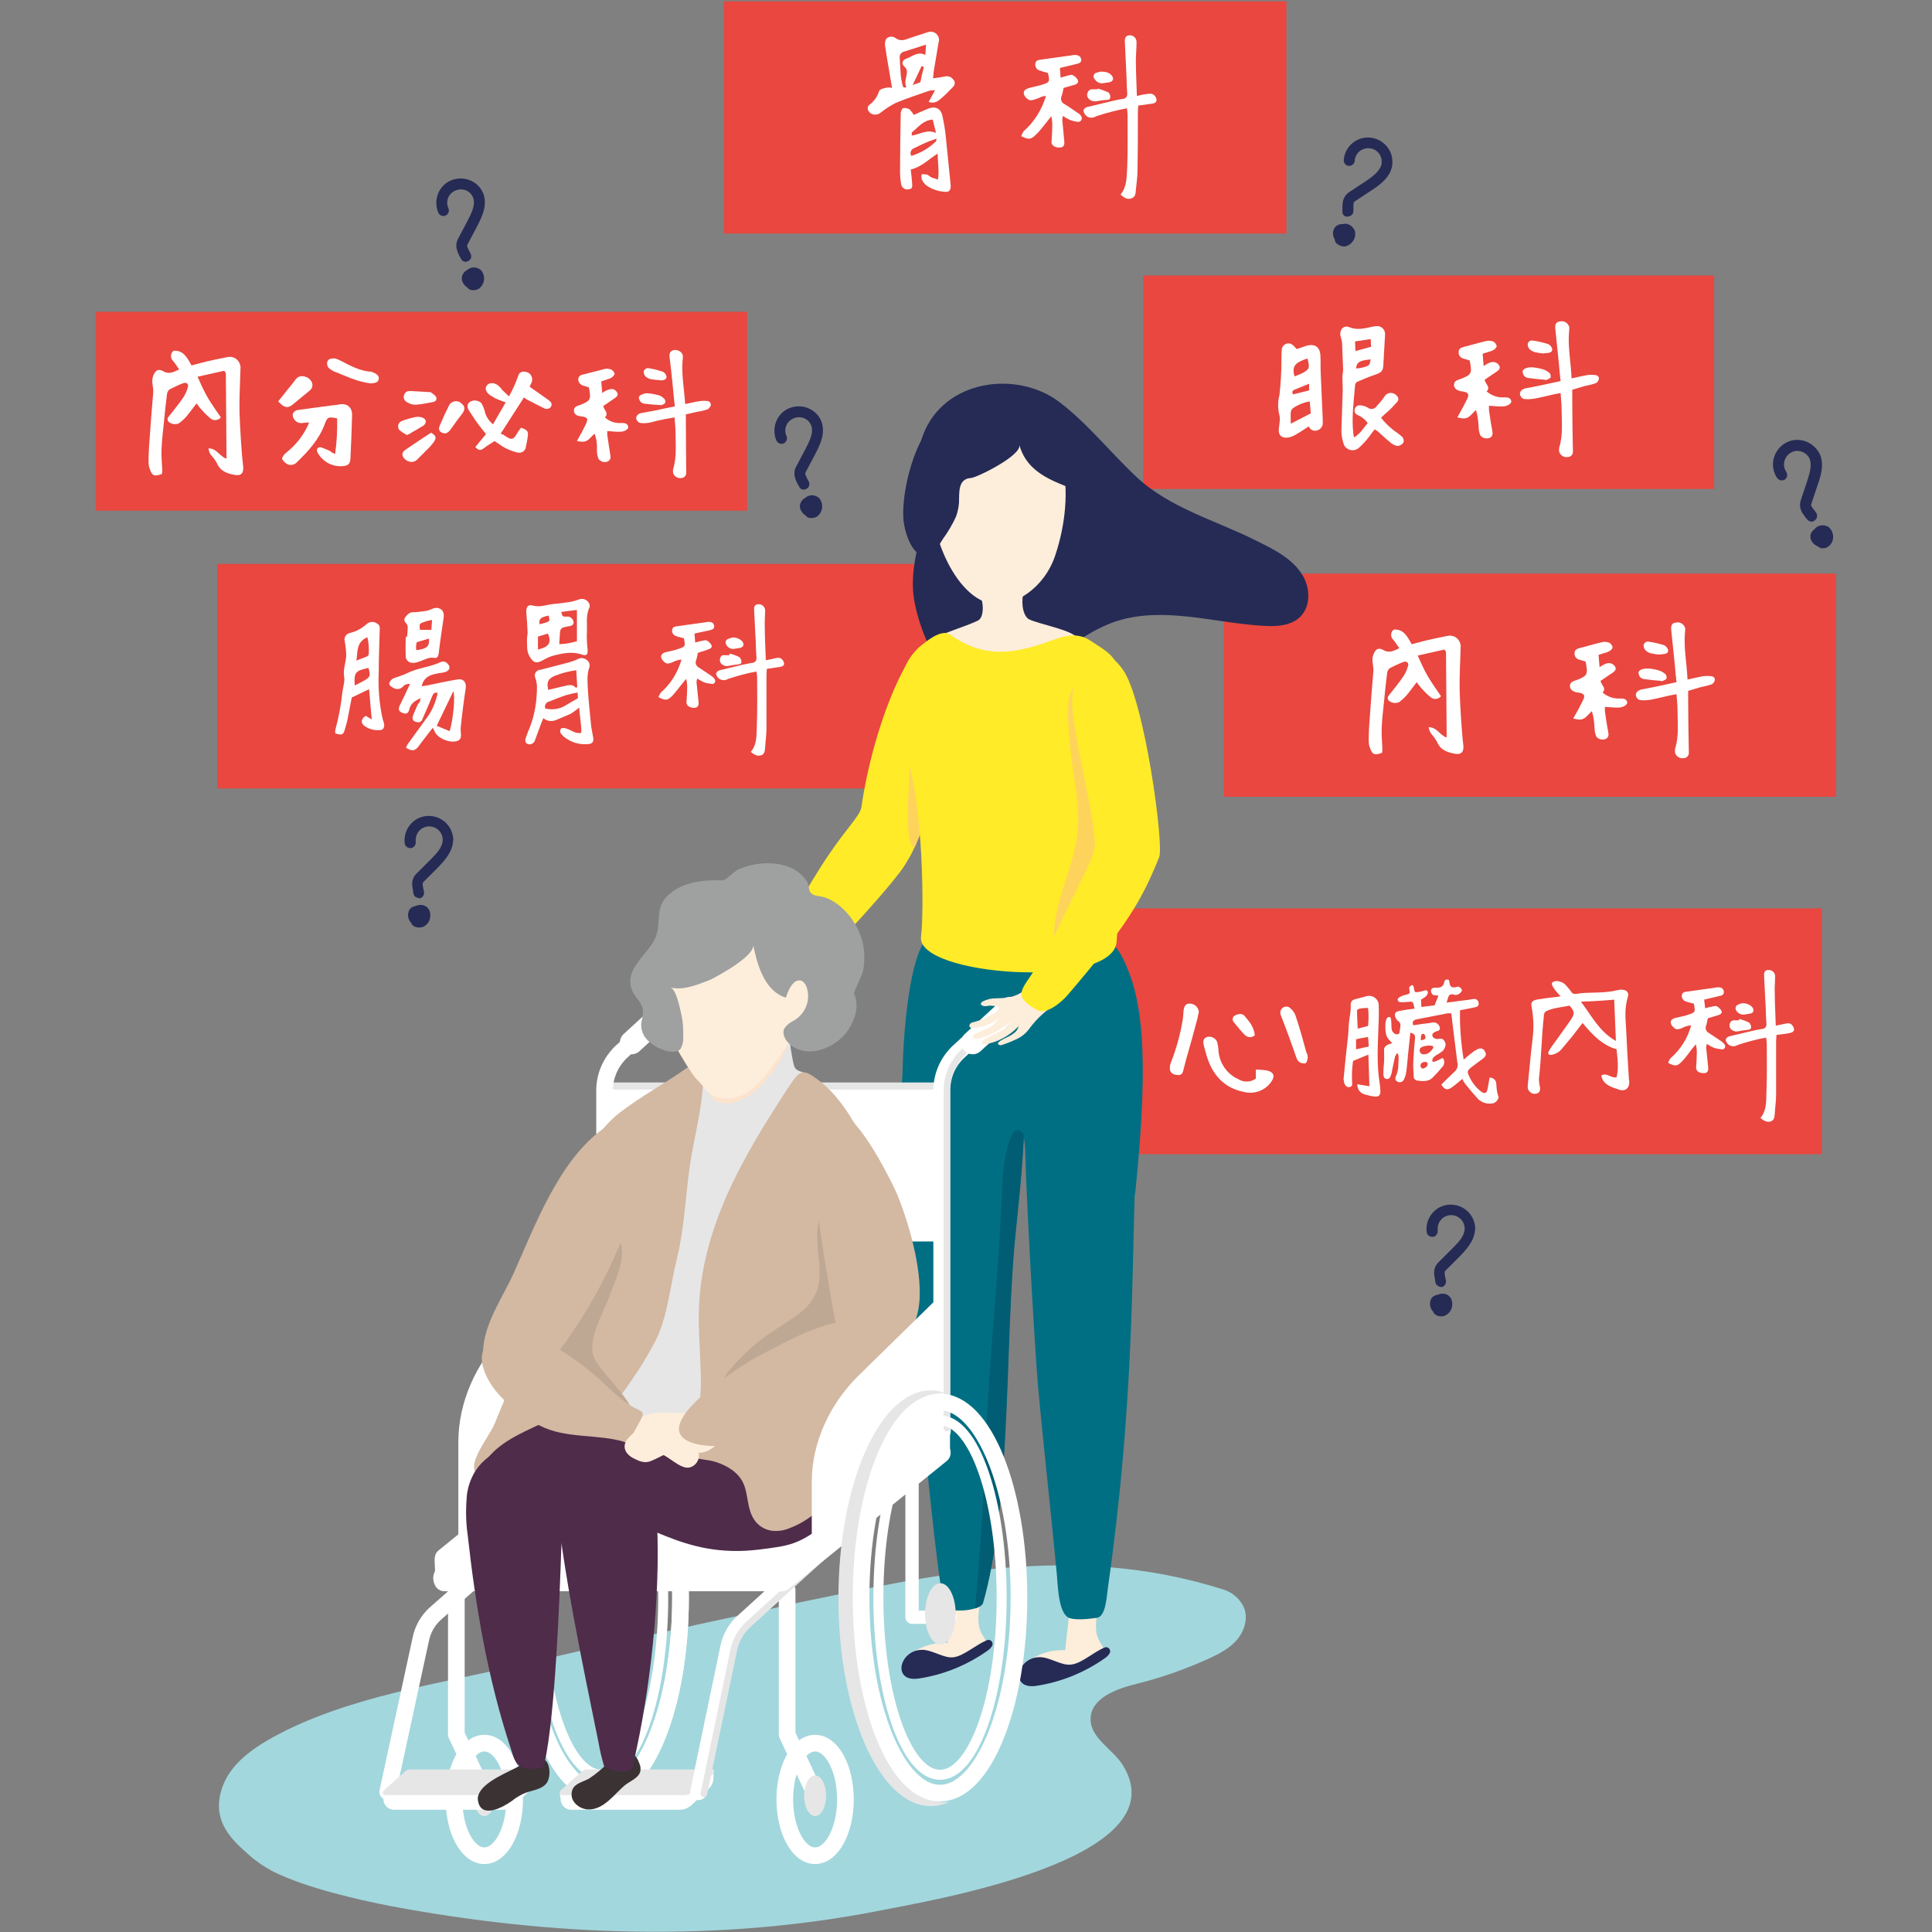 <?xml version="1.0" encoding="utf-8"?>
<!-- Generator: Adobe Illustrator 21.1.0, SVG Export Plug-In . SVG Version: 6.00 Build 0)  -->
<svg version="1.1" id="圖層_1" xmlns="http://www.w3.org/2000/svg" xmlns:xlink="http://www.w3.org/1999/xlink" x="0px" y="0px"
	 viewBox="0 0 580 580" style="enable-background:new 0 0 580 580;" xml:space="preserve">
<rect x="0" y="0" width="580" height="580" fill="#808080" stroke="none"/>
<style type="text/css">
	.st0{fill:none;}
	.st1{fill:#A2D7DD;}
	.st2{fill:#E9473F;}
	.st3{fill:#FFFFFF;}
	.st4{fill:#252B55;}
	.st5{fill:#FDEDDB;}
	.st6{fill:#FFEB27;}
	.st7{fill:#006F83;}
	.st8{fill:#FDD35C;}
	.st9{fill:#005D73;}
	.st10{fill:#E6E6E6;}
	.st11{fill:none;stroke:#FFFFFF;stroke-width:5;stroke-linecap:round;stroke-linejoin:round;}
	.st12{fill:none;stroke:#FFFFFF;stroke-width:3;stroke-linecap:round;stroke-linejoin:round;}
	.st13{fill:none;stroke:#E6E6E6;stroke-width:2;stroke-linecap:round;stroke-linejoin:round;}
	.st14{fill:none;stroke:#FFFFFF;stroke-width:4;stroke-linecap:round;stroke-linejoin:round;}
	.st15{fill:none;stroke:#FFFFFF;stroke-width:7;stroke-linecap:round;stroke-linejoin:round;}
	.st16{fill:#3B3233;}
	.st17{fill:#FCE3CD;}
	.st18{fill:#D3B8A2;}
	.st19{fill:#4E2C4A;}
	.st20{fill:#9FA0A0;}
	.st21{fill:#BEA894;}
</style>
<title>card1</title>
<rect class="st0" width="580" height="580"/>
<g>
	<path class="st1" d="M231.4,483c-24.7,5.2-49.4,10.7-74,16.5c-24.8,5.9-53,9.7-75.4,22c-4.7,2.6-9.2,5.6-12.4,9.8
		c-3.2,4.2-4.9,10-3.2,15c1.3,3.9,4.3,7,7.4,9.7c2.5,2.4,5.4,4.4,8.5,6c9.9,4.8,24.6,8.2,35.4,10.3c48.2,9,97.9,10.8,146.3,1.3
		c15-3,90.3-15.3,73.2-43.5c-3-5-9.9-8.2-9.8-14.1c0.1-6.2,7.7-9,13.8-10.5c7.3-1.8,14.4-4.3,21.3-7.4c3.3-1.5,6.7-3.2,9-6
		c2.3-2.8,3.4-7,1.6-10.2c-1.3-2.3-3.5-4.1-6.1-4.8c-45.3-14.3-87.2-4.2-129.6,4.5L231.4,483z"/>
	<rect x="217.3" y="0.4" class="st2" width="168.9" height="69.7"/>
	<rect x="343.2" y="82.7" class="st2" width="171.4" height="64.1"/>
	<rect x="28.8" y="93.6" class="st2" width="195.5" height="59.7"/>
	<rect x="367.4" y="172.2" class="st2" width="183.8" height="67"/>
	<rect x="65.2" y="169.3" class="st2" width="213.9" height="67.4"/>
	<rect x="325.3" y="272.7" class="st2" width="221.6" height="73.8"/>
	<path class="st3" d="M267.8,26.4c-0.7-4.4-1.5-8.5-2.1-12.7c-0.1-0.7,0-1.5,0.4-2.1c0.7-0.7,1.9-0.8,2.7-0.2
		c1.5,1.1,2.8,0.6,4.1,0.1c1.9-0.6,3.7-1.2,5.5-1.8c1.3-0.5,2.7,0,3.3,1.3c0.2,0.5,0.3,1.1,0.1,1.6c-0.5,2.8-0.9,5.5-1.4,8.3
		c-0.1,0.7-0.2,1.5-0.3,2.6c1.1-0.1,2.3-0.3,3.4-0.5c1-0.3,2,0,2.6,0.8c0.6,0.5,0.7,1.4,0.2,2.1c-0.1,0.1-0.2,0.2-0.3,0.3
		c-1.1,1.1-2.2,2.3-3.4,3.3c-1,0.9-2.1,1.7-3.8,1.1l1.9-3.5c-0.5,0-1,0-1.6,0.1c-3.4,1.2-6.9,2.3-10.2,3.7c-1.6,0.8-3.1,1.8-4.5,2.9
		c-0.8,0.7-2,0.8-2.9,0.3c-1.1-0.7-1.4-2-0.4-2.7c1.3-1,2.3-2.4,2.8-4c0.1-0.4,0.9-0.8,1.5-0.9C266.4,26.2,267.1,26.2,267.8,26.4z
		 M278,13.4l-6.6,2.1c-0.9,0.2-1.4,1-1.3,1.9c0.1,1.7,0.2,3.3,0.3,5c0.1,1.1,0.3,2.2,0.6,3.3c0.1,0.5,0.5,0.8,1.1,0.4
		c-0.6-1.1-0.2-2.2,0-3.3c0.2-1.1,0.4-1.9-0.6-2.8s-0.6-2,0.6-2.4c1.8-0.6,3.4-2.3,5.7-1.1L278,13.4z M277.3,20.1l-0.6-0.3l-2.7,5.7
		l2.3-0.8c0.2-1.1,0.4-1.8,0.5-2.4C277,21.6,277.2,20.9,277.3,20.1L277.3,20.1z"/>
	<path class="st3" d="M273.4,50.9c0.2,1.3,0.3,2.6,0.4,3.8c0.2,1.6,0,2-0.9,2.1c-1,0.3-2-0.3-2.3-1.2c0-0.2-0.1-0.3-0.1-0.5
		c-0.2-1.2-0.3-2.4-0.3-3.5c0-5.9,0.1-11.7,0.2-17.6c0-0.5,0.4-1.4,0.7-1.5c0.6-0.2,1.3,0,1.9,0.3c0.5,0.5,1,1.1,1.3,1.7
		c1.4-0.6,2.9-1.3,4.4-1.9c2-0.8,3.7-0.1,4.2,2.1c0.5,2.3,0.9,4.6,1.1,7c0.5,4.6,0.9,9.3,1.4,13.9c0.1,1.3-0.4,2.1-1.5,2
		c-2.2-0.1-4.3-0.8-6-2.1c-0.5-0.5-0.9-1-1.2-1.7c-0.1-0.5-0.1-1,0-1.5c0.5,0,1,0,1.6,0.1c0.5,0.2,0.9,0.7,1.4,0.9
		c0.6,0.2,1.3,0.4,1.9,0.6c0.4-2.7-0.1-5.1-0.1-7.8C278.8,47.8,276.7,50.1,273.4,50.9z M281,39.9l-1-4c-2.9,0.2-4.3,2.3-6.2,3.8
		c-0.2,0.1,0,0.6-0.1,1C276.1,40.4,278.2,38.7,281,39.9L281,39.9z M281.2,41.6c-1.3,0.5-2.4,0.8-3.4,1.3c-1,0.4-2.3,1.1-3.4,1.6
		c-0.8,0.3-1.2,1.1-1,1.9c0.1,0.2,0.1,0.3,0.2,0.4c2.6-0.8,5.1-2.2,7.1-4.1C281.1,42.5,281,42.1,281.2,41.6L281.2,41.6z"/>
	<path class="st3" d="M168.5,218.6c2.2-0.4,3.7,1.9,6,1.4c0.1-2.5-0.5-4.8-0.6-7.6c-0.8,0.7-1.7,1.3-2.6,1.9c-1.3,0.6-2.7,1.1-4,1.7
		c-1.4,0.7-3,0.6-4.2-0.4c-0.2,0.5-0.3,0.9-0.5,1.2c-0.7,1.9-1.4,3.8-2.1,5.7c-0.4,0.8-1.4,1.2-2.2,0.8c-0.1-0.1-0.3-0.2-0.4-0.3
		c-0.2-0.4-0.3-0.9-0.1-1.3c0.4-1.3,0.9-2.5,1.4-3.7c1.4-3.8,2-7.8,2-11.8c0-0.9-0.2-1.9-0.5-2.7c-0.4-0.9,0-1.9,0.9-2.3
		c0.2-0.1,0.3-0.1,0.5-0.1c3-0.8,6-1.5,8.9-2.3c0.9-0.3,1.8-0.6,2.6-1c0.8-0.4,1.8-0.3,2.5,0.3c0.8,0.5,1.1,1.5,0.8,2.3
		c-0.8,2.3-0.5,4.6-0.4,6.9c0.2,3.3,0.6,6.7,0.9,10c0.1,1.2,0.4,2.5,0.6,3.7c0.4,1.7-0.1,2.4-1.8,2.4c-2.5,0.2-5.1-0.7-7-2.3
		C168.5,220.4,167.7,219.8,168.5,218.6z M172.9,206.5l0.4-0.3l-0.3-5c-2.1,0.3-4.2,0.8-6.2,1.6c-2.2,0.8-2.8,2-2.2,4.3
		c1.8-0.4,3.6-0.9,5.5-1.3C171.1,205.6,172.1,205.5,172.9,206.5z M173.4,207.9c-1.2,0.2-2.4,0.5-3.5,0.8c-1.8,0.6-3.5,1.3-5.3,2
		c-0.8,0.3-1.2,1.2-0.9,2c0,0,0,0,0,0c2.1,0.5,4.4,0.2,6.2-1l3.6-2.1L173.4,207.9z"/>
	<path class="st3" d="M158.4,190.1c-0.1-2.1-0.2-4.1-0.4-6.2c-0.1-1.6,0.5-2.6,2-2.1c2.2,0.6,4.2-0.3,6.3-0.5
		c1.6-0.1,3.2-0.4,4.9-0.6c0.9-0.2,1.7-0.4,2.5-0.7c1.1-0.5,2.4-0.1,3,0.9c0.3,0.4,0.4,0.9,0.3,1.4c-1.2,2.4-0.7,5-0.8,7.4
		c-0.1,1.8,0,3.5,0.2,5.3c0.1,1.5-0.3,2-1.7,1.5c-2.9-1-5.7-0.4-8.5,0.3c-1.1,0.3-2.2,0.8-3.2,1.4c-1.9,1.1-2.9,0.8-4-1.1
		c-1-1.6-0.7-3.4-0.8-5.1C158.2,191.4,158.3,190.8,158.4,190.1L158.4,190.1z M168.5,183.7c0.2,0.9,0.3,1.5,1.2,1.4
		c0.3,0,0.5,0,0.8,0c0.9,0.1,1.6,0.8,1.7,1.7c0,0.9-0.7,1.1-1.4,1.2c-0.6,0.1-1.2,0.2-1.8,0.4c-0.4,0.2-0.7,0.5-0.8,0.9
		c-0.2,1.3-0.2,2.6-0.3,4.1c1-0.1,1.8-0.1,2.7-0.3c0.8-0.1,1.8-0.4,2.6-0.6c0-1.6,0-3.1,0-4.6s0-3.1,0-4.8L168.5,183.7z M161.5,195
		c3.4-0.8,4.1-2.1,3-4.8l-3,0.9V195z M164.7,184.8c-2.4,0.5-3,1-2.7,2.6c0.7-0.2,1.3-0.3,1.9-0.5
		C165.1,186.4,165.1,186.4,164.7,184.8L164.7,184.8z"/>
	<path class="st3" d="M109.8,214.9l1.8,1.1l-0.8-9.1l-5.2,2.5c-0.4,2.2-0.9,4.5-1.3,6.7c-0.2,0.9-0.4,1.7-0.7,2.6
		c-0.5,1.9-0.8,2.1-2.9,1.5c-0.1-0.4-0.1-0.8,0-1.2c1-3.7,1.7-7.5,2.1-11.3c0.2-1.6,0.8-3.2,0.5-4.6c-0.4-2.6,0.9-4.9,0.6-7.4
		c-0.1-1.1-0.2-2.1-0.4-3.2c-0.3-1,0.3-2.1,1.3-2.4c0.1,0,0.2-0.1,0.3-0.1c1.8-0.4,3.4-1.3,4.8-2.5c0.9-0.9,2.3-1.1,3.3-0.3
		c0.6,0.3,0.9,0.9,0.8,1.6c-0.1,4.2-0.3,8.5-0.3,12.8c-0.2,4.7,0.1,9.3,1.1,13.9c0.1,0.6,0.4,1.2,0.5,1.8c0.2,1.1-0.3,1.9-1.3,1.9
		c-1.6,0.1-3.2-0.3-4.5-1.2C108.2,217,108.3,215.9,109.8,214.9z M107,198.3c1.2-0.5,2.2-0.8,3.1-1.2c0.3-0.1,0.5-0.4,0.6-0.7
		c0.1-1.7,0-3.4-0.4-5.1C107,192.7,107.4,195.4,107,198.3L107,198.3z M106.5,205.8c0.9-0.5,1.8-0.9,2.7-1.4c2-1.2,2.1-1.5,1.4-3.9
		C106.8,201.4,106.2,201.7,106.5,205.8L106.5,205.8z"/>
	<path class="st3" d="M126.3,209.6c-1.9,0.8-3,1.7-3.4,3.3c-0.3,1.3-1,1.6-2.1,1.1c-1.1-0.4-1.3-1.1-0.8-2.2c0.7-1.5,1.5-3,2.2-4.6
		c0.3-0.6,0.5-1.1,0.9-1.8c-0.8-0.2-1.6,0.1-2.1,0.7c-0.8,0.9-2.1,1-3.1,0.3c-0.6-0.3-1.2-0.8-1-1.4c0.2-0.6,0.6-1,1.1-1.3
		c1.4-0.6,2.9-0.9,4.2-1.6c3.2-1.6,6.8-1.8,10-3.3c0.8-0.4,1.7-0.2,2.2,0.5c0.6,0.5,0.7,1.3,0.2,1.9c-0.2,0.2-0.5,0.4-0.8,0.5
		c-0.8,0.3-1.7,0.3-2.6,0.5c-2.1,0.4-4,1.1-4.6,3.8c0.6-0.1,1.1-0.1,1.5-0.2c3-0.6,6-1.3,9.1-1.8c1.9-0.4,2.9,0.8,2.6,2.7
		c-0.6,3.9-1.1,7.9-1.5,11.8c0,0.7,0,1.4,0.1,2.1c0,1.3-0.5,1.8-1.8,2c-2.3,0.3-5.5-1.2-6.2-3.2c-0.1-0.3-0.3-0.6-0.5-0.9l-2.7,3.5
		c-0.5,0.6-1,1.3-1.5,2c-1.2,1.5-1.9,1.6-3.8,0.5c0.1-0.4,0.3-0.8,0.5-1.1c2.1-2.9,4.2-5.8,6.3-8.7c1.3-2,2.2-4.3,2.7-6.7
		c-1.1-0.2-1.3,0.2-1.7,1.1c-0.9,2.3-1.9,4.5-2.9,6.8c-0.2,0.7-0.9,1.1-1.6,0.9c-1.2-0.2-1.6-0.9-1.2-2c0.4-1.1,1-2.3,1.5-3.5
		C126,211,126.1,210.5,126.3,209.6z M135,219.5c1.1-3.7,1.7-10.7,1.1-12l-5,10.4L135,219.5z"/>
	<path class="st3" d="M122.2,191.2c0.1-0.9,0.2-1.9,0.2-2.8c0-0.4-0.1-0.8-0.4-1.2c-0.6-0.6-0.8-1.2-0.4-1.8s1.1-1.5,2.2-1.6
		c1.4,0,2.7-0.2,4.1-0.4c0.6-0.1,1.2-0.3,1.8-0.6c2.1-0.9,3.8,0.3,3.5,2.5c-0.5,3.6-1.1,7.2-1.5,10.9c-0.1,0.8-0.5,1.5-1.3,1.3
		c-1.7-0.3-3,0.6-4.5,1.1c-0.6,0.2-1.2,0.4-1.8,0.4c-1.1,0.1-2.1-0.6-2.3-1.7c0-0.2,0-0.3,0-0.5c-0.1-1.9,0-3.8,0-5.6L122.2,191.2z
		 M125.1,192.8c-0.1,0.6-0.2,1-0.2,1.3c0,0.4,0,0.7,0.1,1.1c3.3-0.5,3.9-1.1,3.8-3.5L125.1,192.8z M129.7,186.1
		c-0.9,0.2-1.6,0.3-2.3,0.6c-1.5,0.5-1.6,0.6-1.3,2.4h3.4L129.7,186.1z"/>
	<path class="st3" d="M209.5,196c-0.2,0.9-0.3,1.6-0.5,2.2c-0.4,0.8,0,1.8,0.8,2.2c0,0,0,0,0,0c1.2,0.8,2.4,1.6,3.6,2.4
		c0.4,0.3,0.8,0.6,1.1,1c0.3,0.4,0.3,1-0.1,1.3c-0.2,0.2-0.5,0.3-0.8,0.2c-0.8-0.1-1.6-0.2-2.3-0.5c-0.7-0.3-1.3-0.7-2-1.1
		c-0.1,0.4-0.2,0.8-0.2,1.1c0.2,1.9,0.4,3.9,0.6,5.8c0.1,0.8,0,1.5-0.7,1.8c-0.7,0.2-1.3,0.1-2-0.2c-0.7-0.3-1-1-0.9-1.7
		c0.1-1.4,0.2-2.9,0.2-4.3c0-0.8-0.1-1.6-0.3-2.4c-1.1,1.3-1.8,2.2-2.5,3.1c-0.6,0.7-1.1,1.4-1.7,2c-1.4,1.4-1.9,1.5-4.1,0.4
		c0.1-0.5,0.4-0.9,0.7-1.4c3-2.6,5.1-6.1,6.2-9.9c-1,0.1-2,0.4-2.9,0.9c-1.4,0.5-1.8,0.4-2.7-0.6c-0.9-1-0.7-2.1,0.8-2.5
		c1.2-0.3,2.5-0.5,3.6-0.9c2.4-0.8,2.4-0.8,1.9-3.3c-0.8-0.2-1.7-0.4-2.5-0.7c-0.7-0.3-1.2-1.1-1-1.8c0.1-0.9,0.8-1,1.5-1.1
		c2.9-0.4,5.7-0.8,8.6-1.2c0.3-0.1,0.6-0.1,0.9-0.1c0.8,0,1.5,0.3,1.6,1.2s-0.6,1.1-1.3,1.3l-4.6,1l0.2,2.7c0.7-0.2,1.3-0.4,2-0.5
		c0.6-0.1,1.1-0.3,1.5-0.1c0.6,0.3,1.1,0.8,1.4,1.4c0.3,0.7-0.4,1.1-1.1,1.3C211.6,195.4,210.6,195.6,209.5,196z"/>
	<path class="st3" d="M229.9,198.2c1.2-0.2,2-0.4,2.9-0.6s1.6-0.2,2.2,0.6c0.7,1.1,0.5,1.8-0.8,2c-1.2,0.2-2.6,0.4-4,0.6
		c0,0.7-0.1,1.2-0.1,1.8c0,5.4,0,10.7,0,16.1c0,1.9-0.3,3.8-0.4,5.7c-0.1,1-0.1,2.1-1.4,2.4c-0.9,0.2-1.8-0.1-2.9-1.1
		c1.9-2.2,1.7-5,1.8-7.7c0.2-4.8,0.1-9.7,0.1-14.6c0-0.5-0.1-1.1-0.2-1.8c-2.9,0.5-5.7,1.3-8.5,2.2c-0.8,0.5-1.7,0.5-2.5,0.1
		c-0.5-0.3-0.9-0.8-1.1-1.4c-0.1-0.6,0.4-1.1,1.1-1.3c2.1-0.5,4.2-1,6.2-1.5c1.2-0.3,2.3-0.5,3.5-0.7c0.7,0,1.3-0.6,1.3-1.3
		c0-0.1,0-0.2,0-0.3c-0.1-1.4-0.2-2.9-0.2-4.3c-0.2-3.3-0.3-6.5-0.5-9.8c-0.1-1.3,0.3-1.9,1.2-1.9c1.1-0.1,2,0.7,2.1,1.7
		c0,0.1,0,0.2,0,0.2c0,1.7-0.2,3.4-0.1,5.1C229.6,191.7,229.8,194.7,229.9,198.2z"/>
	<path class="st3" d="M219.1,196.2c1,0.3,2,0.6,2.9,1.1c0.4,0.4,0.6,0.9,0.6,1.4c0,0.7-0.7,0.7-1.3,0.8c-0.9,0.1-1.7,0.2-2.6,0.4
		c-0.8,0.2-1.6-0.1-2.1-0.6c-0.5-0.4-0.6-1.1-0.4-1.7c0.1-0.6,0.6-1,1.2-0.9h1.5L219.1,196.2z"/>
	<path class="st3" d="M219.8,191.4c1.1-0.1,2.2,0.3,3,1.1c0.7,0.9,0.5,1.7-0.6,2c-0.6,0.1-1.2,0.2-1.9,0.3c-1,0.1-2-0.5-2.4-1.5
		c-0.2-0.5,0-1.2,0.5-1.4c0,0,0,0,0,0C218.9,191.7,219.4,191.5,219.8,191.4z"/>
	<path class="st3" d="M319.3,26.4c-0.2,0.9-0.3,1.7-0.6,2.4c-0.4,0.9-0.1,2,0.8,2.4c0,0,0,0,0,0c1.3,0.8,2.6,1.7,3.9,2.6
		c0.5,0.3,0.9,0.6,1.2,1.1c0.3,0.5,0.2,1.1-0.3,1.5c-0.2,0.1-0.4,0.2-0.6,0.2c-0.9-0.1-1.7-0.3-2.5-0.6c-0.7-0.3-1.4-0.7-2.1-1.2
		c-0.1,0.4-0.2,0.8-0.2,1.2c0.2,2.1,0.4,4.2,0.6,6.3c0.1,0.8,0,1.7-0.8,1.9c-0.7,0.2-1.5,0.1-2.1-0.2c-0.7-0.3-1.1-1.1-0.9-1.8
		c0.1-1.5,0.2-3.1,0.2-4.7c0-0.9-0.1-1.7-0.3-2.6c-1.1,1.4-1.9,2.4-2.7,3.4c-0.6,0.7-1.2,1.5-1.9,2.1c-1.5,1.5-2.1,1.6-4.4,0.5
		c0.1-0.5,0.4-1,0.7-1.5c3.2-2.8,5.5-6.5,6.7-10.6c-1.2,0-2.1,0.7-3.2,1c-1.5,0.5-1.9,0.4-2.9-0.6c-0.9-1.1-0.8-2.2,0.8-2.7
		c1.3-0.4,2.6-0.6,3.9-1c2.6-0.8,2.6-0.9,2-3.6c-0.9-0.2-1.8-0.5-2.7-0.8c-0.8-0.3-1.2-1.2-1.1-2c0.2-1,0.9-1.1,1.7-1.2
		c3.1-0.4,6.2-0.9,9.3-1.3c0.3-0.1,0.7-0.1,1-0.1c0.9,0,1.6,0.4,1.8,1.3c0.1,1-0.6,1.2-1.4,1.4l-5,1.2l0.2,2.9
		c0.7-0.2,1.4-0.4,2.1-0.6c0.5-0.1,1.2-0.4,1.6-0.1c0.6,0.3,1.2,0.8,1.5,1.5c0.3,0.8-0.5,1.2-1.1,1.4
		C321.6,25.7,320.5,26.1,319.3,26.4z"/>
	<path class="st3" d="M341.3,28.8c1.3-0.3,2.2-0.5,3.1-0.6s1.7-0.2,2.4,0.7c0.7,1.1,0.5,2-0.8,2.2c-1.3,0.2-2.8,0.4-4.3,0.6
		c0,0.8-0.1,1.3-0.1,1.9c0,5.8,0,11.6-0.1,17.3c0,2-0.3,4.1-0.5,6.1c-0.1,1.1-0.1,2.2-1.5,2.6c-1,0.3-1.9-0.1-3.1-1.2
		c2-2.4,1.8-5.4,2-8.3c0.2-5.2,0.1-10.5,0.1-15.7c0-0.6-0.1-1.2-0.2-1.9c-3.1,0.6-6.2,1.4-9.2,2.4c-0.8,0.5-1.9,0.6-2.7,0.1
		c-0.5-0.3-0.9-0.9-1.1-1.5c-0.1-0.7,0.4-1.2,1.2-1.4c2.2-0.5,4.5-1.1,6.7-1.6c1.3-0.3,2.5-0.6,3.8-0.8c0.8,0,1.4-0.6,1.4-1.4
		c0-0.1,0-0.2,0-0.3c-0.1-1.6-0.2-3.1-0.2-4.7c-0.2-3.5-0.3-7.1-0.5-10.6c-0.1-1.4,0.3-2,1.3-2.1c1.2-0.1,2.2,0.8,2.2,2
		c0,0,0,0.1,0,0.1c0,1.8-0.2,3.7-0.2,5.5C341,21.7,341.2,25.1,341.3,28.8z"/>
	<path class="st3" d="M329.6,26.6c1.1,0.3,2.1,0.7,3.1,1.1c0.4,0.4,0.7,0.9,0.6,1.5c0,0.8-0.7,0.8-1.4,0.8c-0.9,0.1-1.8,0.2-2.8,0.4
		c-0.8,0.1-1.6-0.1-2.2-0.7c-0.5-0.5-0.7-1.2-0.4-1.8c0.1-0.6,0.7-1.1,1.3-1.1h1.6L329.6,26.6z"/>
	<path class="st3" d="M330.4,21.5c1.4,0,2.5,0.2,3.3,1.1c0.8,0.9,0.5,1.9-0.7,2.1c-0.7,0.1-1.3,0.2-2,0.3c-1.1,0.1-2.1-0.6-2.6-1.6
		c-0.3-0.6,0-1.2,0.5-1.5c0,0,0.1,0,0.1,0C329.5,21.7,329.9,21.6,330.4,21.5z"/>
	<path class="st3" d="M407.5,325.5l3.6,0.6l-0.3-9.5l-4.6,1.9c-0.3,2-0.4,4.1-0.3,6.2c0,0.6,0.3,1.3-0.6,1.6
		c-0.8,0.3-1.6-0.4-1.8-1.4c-0.1-0.5-0.2-1-0.1-1.5c0.4-4.1,0.8-8.3,1.3-12.4c0.2-2.2,0.1-2.9,0.4-5.1c0.2-1.2,0.4-2.4,0.4-3.6
		c-0.1-1.5,0.2-2.1,1.6-2.4l3-0.8c1.5-0.5,3.2,0.3,3.7,1.9c0.1,0.3,0.1,0.5,0.1,0.8c0.1,2.4,0,4.8-0.1,7.2
		c-0.2,5.4-0.5,10.9,0.4,16.3c0.1,0.8,0.2,1.6,0.2,2.3c0,1.2-0.5,1.7-1.6,1.6c-1-0.1-1.9-0.3-2.9-0.6
		C408.4,328.3,407.4,327,407.5,325.5z M410.7,308c0.2-1.8,0.2-3.6,0-5.4c-0.8,0-3.3,0-3.3,0.8c0,2.1,0.1,3.2,0.2,5.4L410.7,308z
		 M407.1,312c0,0.1,0,2.9,0,3c1.2-0.2,2.5-0.6,3.8-0.8c0-0.4-0.1-2.2-0.2-2.9C409.1,311.6,408.7,311.6,407.1,312z"/>
	<path class="st3" d="M377,323.8v-2.7c1.2,0,2.3,0.1,3.5,0.3c2,0.5,2.3,1.8,1.1,3.4c-1.8,2.6-5.1,3.8-8.2,3c-6-1.2-9.5-5.2-11.2-11
		c-0.3-0.9-0.5-1.9-0.8-2.9c-0.4-1.5,0-2.3,1-2.6c1.2-0.3,2.5,0.3,3,1.5c0.2,0.9,0.4,1.8,0.4,2.7c0.3,3.7,2.6,7,6,8.5
		C373.4,325,375.5,324.9,377,323.8z"/>
	<path class="st3" d="M359.5,305.7c-1.1,4.1-2.2,8.2-3.4,12.3c-0.3,1-0.5,2-0.8,3.1c-0.3,1.4-0.8,1.8-2,1.6
		c-1.4-0.1-2.2-0.9-2.1-2.2c0-0.7,0.2-1.3,0.5-2c1.5-3.9,2.6-7.9,3.3-12c0.2-1,0.2-2,0.3-2.9c0.1-1.6,0.8-2.5,2.1-2.3
		c1.4,0.1,2.5,1.3,2.5,2.7C359.7,304.5,359.6,305.1,359.5,305.7L359.5,305.7z"/>
	<path class="st3" d="M392,319.2c-1.7,0.2-2.4-0.5-2.9-1.9c-1.4-4.1-2.9-8.2-4.5-12.3c-0.4-0.8-0.3-1.7,0.3-2.3
		c0.7-0.7,1.8-0.7,2.5,0c0.7,0.6,1.3,1.4,1.6,2.4c1.2,3.6,2.2,7.2,3.2,10.9C392.8,316.9,392.7,318.2,392,319.2z"/>
	<path class="st3" d="M376.7,310.8c-0.9,0.8-2.2,0.7-3-0.1c0,0-0.1-0.1-0.1-0.1c-1.1-1.1-2.1-2.4-3.1-3.6c-0.6-0.6-0.6-1.5,0-2
		c0,0,0,0,0,0c0.6-0.4,1.3-0.6,2-0.6c0.5,0.1,1,0.3,1.3,0.8C375.2,306.8,376.5,308.5,376.7,310.8z"/>
	<path class="st3" d="M512.7,305.7c-0.2,0.9-0.3,1.6-0.5,2.2c-0.4,0.8,0,1.8,0.8,2.2c0,0,0,0,0,0c1.2,0.8,2.4,1.6,3.6,2.4
		c0.4,0.3,0.8,0.6,1.1,1c0.3,0.4,0.3,1-0.1,1.3c-0.2,0.2-0.5,0.3-0.8,0.2c-0.8-0.1-1.6-0.2-2.4-0.5c-0.7-0.3-1.3-0.7-2-1.1
		c-0.1,0.4-0.2,0.8-0.2,1.1c0.2,2,0.4,3.9,0.6,5.8c0.1,0.8,0,1.5-0.7,1.8c-0.7,0.1-1.3,0.1-2-0.2c-0.7-0.3-1-1-0.9-1.7
		c0.1-1.4,0.2-2.9,0.2-4.3c0-0.8-0.1-1.6-0.3-2.4c-1.1,1.3-1.8,2.2-2.5,3.2c-0.6,0.7-1.1,1.4-1.7,2c-1.4,1.4-1.9,1.5-4.1,0.4
		c0.1-0.5,0.4-1,0.7-1.4c3-2.6,5.2-6.1,6.2-9.9c-1,0.1-2,0.4-2.9,0.9c-1.4,0.5-1.8,0.4-2.7-0.6c-0.9-1-0.7-2.1,0.8-2.5
		c1.2-0.3,2.5-0.5,3.7-0.9c2.4-0.8,2.4-0.8,1.9-3.4c-0.8-0.2-1.7-0.4-2.5-0.7c-0.8-0.3-1.2-1.1-1.1-1.8c0.1-0.9,0.8-1,1.5-1.1
		c2.9-0.4,5.7-0.8,8.6-1.2c0.3-0.1,0.6-0.1,0.9-0.1c0.8,0,1.5,0.3,1.6,1.3c0.1,0.9-0.6,1.2-1.3,1.3l-4.6,1.1l0.3,2.6
		c0.7-0.2,1.3-0.4,2-0.5c0.6-0.1,1.1-0.3,1.5-0.1c0.6,0.3,1.1,0.8,1.4,1.4c0.3,0.7-0.4,1.1-1.1,1.3
		C514.7,305.1,513.7,305.4,512.7,305.7z"/>
	<path class="st3" d="M533.1,307.9c1.2-0.2,2-0.4,2.9-0.6s1.6-0.2,2.2,0.7c0.7,1.1,0.5,1.8-0.8,2.1s-2.6,0.4-4.1,0.6
		c0,0.7-0.1,1.3-0.1,1.8c0,5.4,0,10.8,0,16.1c0,1.9-0.3,3.8-0.4,5.7c-0.1,1-0.1,2.1-1.4,2.4c-0.9,0.2-1.8-0.1-2.9-1.1
		c1.9-2.2,1.7-5,1.8-7.7c0.2-4.9,0.1-9.7,0.1-14.6c0-0.5-0.1-1.1-0.2-1.8c-2.9,0.5-5.8,1.3-8.5,2.2c-0.8,0.5-1.7,0.5-2.5,0.1
		c-0.5-0.3-0.9-0.8-1.1-1.4c-0.1-0.6,0.4-1.1,1.1-1.3c2.1-0.5,4.2-1,6.3-1.5c1.2-0.3,2.3-0.5,3.5-0.7c0.7,0,1.3-0.6,1.3-1.3
		c0-0.1,0-0.2,0-0.3c-0.1-1.4-0.2-2.9-0.2-4.3c-0.2-3.3-0.3-6.6-0.5-9.9c-0.1-1.3,0.3-1.9,1.2-1.9c1.1-0.1,2,0.7,2.1,1.7
		c0,0.1,0,0.1,0,0.2c0,1.7-0.2,3.4-0.1,5.1C532.8,301.4,533,304.5,533.1,307.9z"/>
	<path class="st3" d="M522.2,305.9c1,0.3,2,0.6,2.9,1.1c0.4,0.4,0.6,0.9,0.6,1.4c0,0.7-0.7,0.7-1.3,0.8c-0.9,0.1-1.7,0.2-2.6,0.4
		c-0.8,0.2-1.6-0.1-2.1-0.6c-0.5-0.4-0.6-1.1-0.4-1.7c0.1-0.6,0.7-1,1.2-1h1.5L522.2,305.9z"/>
	<path class="st3" d="M523,301.2c1.1-0.1,2.2,0.3,3,1.1c0.7,0.9,0.5,1.8-0.6,2c-0.6,0.1-1.2,0.2-1.9,0.3c-1,0-2-0.5-2.4-1.5
		c-0.2-0.5,0-1.2,0.5-1.4c0,0,0,0,0,0C522.1,301.4,522.6,301.2,523,301.2z"/>
	<path class="st3" d="M465,315.5c0.5-0.8,0.9-1.5,1.4-2.1c1.7-2.4,3.5-4.8,5.2-7.3c1.2-1.8,1.1-2.5-0.4-4.2
		c-2.3,0.5-4.9,0.6-7.1,1.7c-0.4,0.3-0.6,0.7-0.6,1.2c-0.8,7.3-0.7,11.8-1.5,19.1c0,0.8,0.1,1.6,0.3,2.4c0.2,1.1-0.2,1.8-1,2
		c-1.1,0.3-2.2-0.3-2.6-1.4c-0.1-0.5-0.1-1.1,0-1.6c0.6-5.7,0.7-7.8,1.4-13.5c0.4-3.2,0.3-6.3-0.3-9.5c-0.4-1.7,0.6-2.1,2.1-2.3
		c2.9-0.5,4.1-0.5,6.6-0.9c-0.4-0.4-3.2-3.3-2.5-4.1c0.7-0.9,2.8-0.4,3.7,0.4c0.8,0.8,1.5,1.6,2.1,2.5c0.2,0.3,0.6,0.5,1,0.5
		c0.5,0,1-0.1,1.5-0.2c2.9-0.3,5.9-0.1,8.8-0.5c0.6-0.1,1.1-0.1,1.7-0.3c0.5-0.1,1.1-0.2,1.6-0.3c0.4,0,0.8,0,1.1,0.1
		c0.8,0.1,1.4,0.8,1.3,1.6c0,0.2-0.1,0.3-0.1,0.4c-1.1,3.9-0.7,6.3-0.5,10.2c0.2,4.8,0.5,9.6,0.8,14.4c0,0.2,0,0.4,0.1,0.6
		c0.2,2.2-1.1,3.4-3.1,2.7c-2-0.7-4.7-1.3-5.3-4.2c1.6-1.1,2.9,0.9,4.6,0.5c0.7-2.7,0.3-5.5,0-8.4c-4.4-1.3-7.3-4.4-10.2-7.9
		c-1.1,1.4-2,2.6-3,3.9c-1.3,1.5-2.5,3.1-3.8,4.5C467.1,316.6,464,317.5,465,315.5z M474.6,300.7c3.2,4.2,5.5,9,10.5,11.8
		c-0.2-4.9-0.3-7.8-0.5-12.4C481.2,300.4,478.4,300.6,474.6,300.7L474.6,300.7z"/>
	<path class="st4" d="M431.8,386.1c-0.5-0.2-0.8-0.7-0.9-1.2c0-0.3-0.1-0.5-0.1-0.8c-0.3-1.5-0.7-3.5,1.1-5.2l4.2-4.2
		c1.8-1.8,3.5-3.6,3.6-5.7c0.1-2.2-1.6-4.1-3.9-4.2c-2.2-0.1-4.1,1.6-4.2,3.9c0,0.2,0,0.4,0,0.7c0.1,0.9-0.5,1.8-1.4,1.9
		c-0.9,0.1-1.8-0.5-1.9-1.4l0,0c-0.5-4,2.3-7.7,6.3-8.2c4-0.5,7.7,2.3,8.2,6.3c0.1,0.5,0.1,0.9,0,1.4c-0.3,3.4-2.9,6-4.6,7.8
		l-4.2,4.2c-0.4,0.4-0.4,0.7-0.1,2.2c0.1,0.3,0.1,0.6,0.2,0.9c0.1,0.9-0.5,1.8-1.4,1.9C432.5,386.3,432.1,386.3,431.8,386.1
		L431.8,386.1z"/>
	<path class="st4" d="M431.3,394.9c-0.2-0.1-0.4-0.3-0.6-0.4c-0.2-0.2-0.4-0.5-0.5-0.8c-0.6-0.6-0.9-1.4-0.9-2.2
		c0-0.5,0.1-1,0.3-1.5c0.4-0.7,1.1-1.2,2-1.3c0.6-0.3,1.2-0.4,1.9-0.3c0.9,0.1,1.6,0.6,2.1,1.4c0.9,1.9,0.2,4.2-1.7,5.1
		c-0.1,0-0.2,0.1-0.2,0.1C432.9,395.3,432,395.2,431.3,394.9z"/>
	<path class="st4" d="M125,269.4c-0.5-0.2-0.8-0.7-0.9-1.2c0-0.3-0.1-0.5-0.1-0.8c-0.3-1.5-0.7-3.5,1.1-5.2l4.2-4.2
		c1.8-1.8,3.5-3.6,3.6-5.7c0.1-2.2-1.6-4.1-3.9-4.2c-2.2-0.1-4.1,1.6-4.2,3.9c0,0.2,0,0.4,0,0.7c0.1,0.9-0.5,1.8-1.4,1.9
		c-0.9,0.1-1.8-0.5-1.9-1.4l0,0c-0.5-4,2.3-7.7,6.3-8.2c4-0.5,7.7,2.3,8.2,6.3c0.1,0.5,0.1,0.9,0,1.4c-0.3,3.4-2.9,6-4.6,7.8
		l-4.2,4.2c-0.4,0.4-0.4,0.7-0.1,2.2c0.1,0.3,0.1,0.6,0.2,0.9c0.1,0.9-0.5,1.8-1.4,1.9C125.7,269.6,125.3,269.5,125,269.4L125,269.4
		z"/>
	<path class="st4" d="M124.5,278.2c-0.2-0.1-0.4-0.3-0.6-0.4c-0.2-0.2-0.4-0.5-0.5-0.8c-0.6-0.6-0.9-1.4-0.9-2.2
		c0-0.5,0.1-1,0.3-1.5c0.4-0.7,1.1-1.2,2-1.3c0.6-0.3,1.2-0.4,1.9-0.3c0.9,0.1,1.6,0.6,2.1,1.4c0.9,1.9,0.2,4.2-1.7,5.1
		c-0.1,0-0.2,0.1-0.2,0.1C126.1,278.5,125.3,278.5,124.5,278.2z"/>
	<path class="st4" d="M403.6,64.8c-0.4-0.3-0.7-0.8-0.6-1.4c0-0.3,0-0.5,0-0.8c0-1.6,0-3.5,2-4.9l5-3.3c2.1-1.4,4.1-2.9,4.7-4.9
		c0.5-2.2-0.8-4.4-3-4.9c-2.2-0.5-4.4,0.8-4.9,3c-0.1,0.2-0.1,0.4-0.1,0.6c0,0.9-0.8,1.6-1.7,1.6c-0.9,0-1.6-0.8-1.6-1.7l0,0
		c0.3-4.1,3.8-7.1,7.8-6.8s7.1,3.8,6.8,7.8c0,0.4-0.1,0.9-0.2,1.3c-0.9,3.3-4,5.4-6,6.7l-5,3.3c-0.5,0.3-0.5,0.6-0.5,2.1
		c0,0.3,0,0.6,0,0.9c0,0.9-0.8,1.6-1.7,1.6C404.3,65.1,403.9,65,403.6,64.8L403.6,64.8z"/>
	<path class="st4" d="M401.5,73.3c-0.2-0.2-0.4-0.3-0.5-0.5c-0.2-0.3-0.3-0.6-0.3-0.9c-0.4-0.7-0.6-1.5-0.5-2.3
		c0.1-0.5,0.3-1,0.6-1.4c0.5-0.6,1.4-1,2.2-0.9c0.6-0.2,1.3-0.2,1.9,0.1c0.8,0.3,1.4,1,1.8,1.8c0.6,2-0.6,4.1-2.6,4.7
		c-0.1,0-0.2,0-0.3,0.1C402.9,74,402.2,73.8,401.5,73.3z"/>
	<path class="st4" d="M543.8,156.6c-0.5,0-1-0.3-1.3-0.7l-0.5-0.6c-1-1.3-2.1-2.8-1.4-5.1l1.9-5.7c0.8-2.5,1.5-4.8,0.8-6.7
		c-0.9-2-3.3-3-5.3-2.1c-2,0.9-3,3.3-2.1,5.3c0.1,0.2,0.2,0.4,0.3,0.6c0.5,0.7,0.4,1.8-0.3,2.3c-0.7,0.5-1.8,0.4-2.3-0.3
		c0,0,0-0.1-0.1-0.1c-2.3-3.4-1.3-7.9,2-10.2c3.4-2.3,7.9-1.3,10.2,2c0.3,0.4,0.5,0.8,0.7,1.2c1.3,3.2,0.1,6.7-0.7,9l-1.9,5.7
		c-0.2,0.5-0.1,0.8,0.9,2l0.5,0.7c0.5,0.7,0.4,1.8-0.4,2.3C544.5,156.5,544.2,156.6,543.8,156.6L543.8,156.6z"/>
	<path class="st4" d="M547.3,164.6c-0.3,0-0.5,0-0.8-0.1c-0.3-0.1-0.6-0.3-0.8-0.5c-0.8-0.3-1.4-0.8-1.8-1.5
		c-0.3-0.4-0.4-0.9-0.4-1.5c0-0.9,0.5-1.6,1.2-2.1c0.4-0.5,0.9-0.9,1.6-1.1c0.8-0.2,1.7-0.1,2.5,0.3c1.7,1.3,2,3.7,0.8,5.3
		c-0.1,0.1-0.1,0.1-0.2,0.2C548.8,164.3,548.1,164.6,547.3,164.6z"/>
	<path class="st4" d="M139.6,78.6c-0.5-0.1-1-0.4-1.2-0.9c-0.1-0.2-0.2-0.5-0.4-0.7c-0.7-1.4-1.6-3.2-0.5-5.3l2.8-5.3
		c1.2-2.3,2.3-4.5,1.9-6.5c-0.5-2.2-2.7-3.5-4.9-2.9s-3.5,2.7-2.9,4.9c0.1,0.2,0.1,0.4,0.2,0.6c0.4,0.8,0,1.8-0.8,2.2
		c-0.8,0.4-1.8,0-2.2-0.8c-1.6-3.7,0-8.1,3.7-9.7c3.7-1.6,8.1,0,9.7,3.7c0.2,0.4,0.3,0.8,0.4,1.3c0.7,3.4-1.1,6.6-2.2,8.8l-2.8,5.3
		c-0.3,0.5-0.2,0.8,0.5,2.1c0.1,0.3,0.3,0.5,0.4,0.8c0.4,0.8,0.1,1.8-0.8,2.2C140.3,78.5,139.9,78.6,139.6,78.6L139.6,78.6z"/>
	<path class="st4" d="M141.7,87.1c-0.3,0-0.5-0.1-0.7-0.2c-0.3-0.1-0.5-0.4-0.7-0.6c-0.7-0.4-1.2-1.1-1.5-1.8
		c-0.2-0.5-0.2-1-0.1-1.5c0.2-0.8,0.7-1.5,1.5-1.9c0.5-0.5,1.1-0.7,1.7-0.8c0.9-0.1,1.7,0.2,2.4,0.7c1.4,1.5,1.4,3.9-0.2,5.4
		c-0.1,0.1-0.1,0.1-0.2,0.2C143.2,87,142.5,87.2,141.7,87.1z"/>
	<path class="st4" d="M241.1,147c-0.5-0.1-1-0.4-1.2-0.9c-0.1-0.2-0.2-0.5-0.4-0.7c-0.7-1.4-1.6-3.2-0.5-5.3l2.8-5.3
		c1.2-2.3,2.3-4.5,1.9-6.5c-0.5-2.2-2.7-3.5-4.9-2.9s-3.5,2.7-2.9,4.9c0.1,0.2,0.1,0.4,0.2,0.6c0.4,0.8,0,1.8-0.8,2.2
		c-0.8,0.4-1.8,0-2.2-0.8c-1.6-3.7,0-8.1,3.7-9.7c3.7-1.6,8.1,0,9.7,3.7c0.2,0.4,0.3,0.8,0.4,1.3c0.7,3.4-1.1,6.6-2.2,8.8l-2.8,5.3
		c-0.3,0.5-0.2,0.8,0.5,2.1c0.1,0.3,0.3,0.5,0.4,0.8c0.4,0.8,0.1,1.8-0.8,2.2C241.8,146.9,241.5,147,241.1,147L241.1,147z"/>
	<path class="st4" d="M243.2,155.5c-0.3,0-0.5-0.1-0.7-0.2c-0.3-0.1-0.5-0.4-0.7-0.6c-0.7-0.4-1.2-1.1-1.5-1.8
		c-0.2-0.5-0.2-1-0.1-1.5c0.2-0.8,0.7-1.5,1.5-1.9c0.5-0.5,1.1-0.7,1.7-0.8c0.9-0.1,1.7,0.2,2.4,0.7c1.4,1.5,1.4,3.9-0.2,5.4
		c-0.1,0.1-0.1,0.1-0.2,0.2C244.8,155.4,244,155.6,243.2,155.5z"/>
	<path class="st3" d="M428.9,218.3c2.5,0,3.4,2.5,5.4,3.1c-0.1-7.1-0.1-18.7-0.2-25.6c0-0.2-0.2-0.4-0.5-0.8l-8,1.8
		c1.1,2.4,2,4.5,3.2,6.5c1.2,2,2.5,3.8,3.8,5.7c-0.7,0.9-2.1,1.1-3,0.4c0,0-0.1-0.1-0.1-0.1c-0.9-0.7-1.7-1.5-2.5-2.4
		c-0.6-0.6-1.1-1.3-1.7-2.1c-1.1,1.4-2,2.7-3,3.9c-0.7,0.8-1.5,1.5-2.3,2.1c-1,0.4-2.1,0.3-3-0.4c-0.5-0.4-0.5-1.1-0.1-1.6
		c0,0,0,0,0.1-0.1c1.4-1.8,2.9-3.6,4.2-5.5c0.7-1,1.2-2.1,1.5-3.3c0.3-0.9-0.4-1.5-1.3-1.2c-1.4,0.5-2.8,1.2-4.2,1.9
		c-0.5,0.4-0.8,1.1-0.8,1.7c-0.3,2.4-0.6,4.9-0.8,7.3c-0.3,3-0.7,6-0.8,8.9c-0.1,2,0.1,4.1,0.2,6.2c0,0.4,0,0.9-0.1,1.3
		c-2.2,0.8-2.9,0.6-3.6-1.4c-0.3-0.7-0.4-1.5-0.4-2.2c0-2.2,0.1-4.4,0.3-6.7c0.3-4.7,0.7-9.5,1.1-14.2c0.1-1.6-0.6-3.1-0.1-4.7
		c0.5-1.6,1.4-2.6,3-1.7c1.8,1.1,3.2,0.3,4.9-0.5c-0.7-0.9-1.2-1.8-1.8-2.5c-0.8-0.7-0.9-2-0.2-2.8c0.1-0.1,0.2-0.2,0.3-0.3
		c3-0.2,4.1,2.1,5.4,4.4c1.6-0.4,3.1-0.8,4.6-1.2c2.1-0.5,4.2-0.9,6.2-1.3c1.7-0.4,3.4,0.7,3.8,2.4c0.1,0.2,0.1,0.5,0.1,0.7
		c-0.1,4.4-0.4,8.9-0.3,13.3c0.1,3.9,0.6,12.5,1.1,16.4c0.2,1.9-0.5,2.9-2.4,2.6c-2.3-0.4-4.5-1.1-5.5-3.6c-0.4-0.7-0.8-1.3-1.3-1.9
		C429.4,220.1,429,219.2,428.9,218.3z"/>
	<path class="st3" d="M62.6,134.6c2.5,0,3.4,2.5,5.4,3.1c-0.1-7.1-0.1-18.7-0.2-25.6c0-0.2-0.2-0.4-0.5-0.8l-8,1.8
		c1.1,2.4,2,4.5,3.2,6.5c1.2,2,2.5,3.8,3.8,5.7c-0.7,0.9-2.1,1.1-3,0.4c0,0-0.1-0.1-0.1-0.1c-0.9-0.7-1.7-1.5-2.5-2.4
		c-0.6-0.6-1.1-1.3-1.7-2.1c-1.1,1.4-2,2.7-3,3.9c-0.7,0.8-1.5,1.5-2.3,2.1c-1,0.4-2.1,0.3-3-0.4c-0.5-0.4-0.5-1.1-0.1-1.6
		c0,0,0,0,0.1-0.1c1.4-1.8,2.9-3.6,4.2-5.5c0.7-1,1.2-2.1,1.5-3.3c0.3-0.9-0.4-1.5-1.3-1.2c-1.4,0.5-2.8,1.2-4.2,1.9
		c-0.5,0.4-0.8,1.1-0.8,1.7c-0.3,2.4-0.6,4.9-0.8,7.3c-0.3,3-0.7,6-0.8,8.9c-0.1,2,0.1,4.1,0.2,6.2c0,0.4,0,0.9-0.1,1.3
		c-2.2,0.8-2.9,0.6-3.6-1.4c-0.3-0.7-0.4-1.5-0.4-2.2c0-2.2,0.1-4.4,0.3-6.7c0.3-4.7,0.7-9.5,1.1-14.2c0.1-1.6-0.6-3.1-0.1-4.7
		c0.5-1.6,1.4-2.6,3-1.7c1.8,1.1,3.2,0.3,4.9-0.5c-0.7-0.9-1.2-1.8-1.8-2.5c-0.8-0.7-0.9-2-0.2-2.8c0.1-0.1,0.2-0.2,0.3-0.3
		c3-0.2,4.1,2.1,5.4,4.4c1.6-0.4,3.1-0.8,4.6-1.2c2.1-0.5,4.2-0.9,6.2-1.3c1.7-0.4,3.4,0.7,3.8,2.4c0.1,0.2,0.1,0.5,0.1,0.7
		c-0.1,4.4-0.4,8.9-0.3,13.3c0.1,3.9,0.6,12.5,1.1,16.4c0.2,1.9-0.5,2.9-2.4,2.6c-2.3-0.4-4.5-1.1-5.5-3.6c-0.4-0.7-0.8-1.3-1.3-1.9
		C63,136.4,62.7,135.5,62.6,134.6z"/>
	<path class="st3" d="M100.6,136.3c0.5-3.5,0.7-7.1,0.6-10.7c-2.6-0.5-2.9-0.5-3.7,1.7c-1.7,4.6-4.9,8.1-8.3,11.4
		c-0.7,0.8-1.8,1.1-2.8,0.7c-0.7-0.3-1.3-0.9-1.7-1.6c-0.1-0.4,0.5-1.3,1.1-1.8c2.8-2.2,5.1-5,6.6-8.2c0.1-0.3,0.2-0.5,0.4-1
		l-2.1,0.2c-0.9,0.1-1.8-0.3-2.3-1c-0.4-0.5-0.6-1.1-0.5-1.8c0.3-0.6,0.8-1,1.4-1.1c3.4-0.5,6.9-0.9,10.4-1.4
		c0.7-0.1,1.5-0.1,2.2-0.3c2.2-0.4,3.8,0.8,3.8,3.1c-0.1,4.4-0.3,8.9-0.5,13.3c-0.1,1.4-0.7,2-2.1,2.1c-3.2,0.4-6.3-1.3-7.8-4.1
		c-0.2-0.4-0.2-0.8,0-1.2c0.3-0.3,0.7-0.4,1.1-0.3c0.9,0.3,1.8,0.7,2.7,1.1C99.3,135.7,99.8,135.9,100.6,136.3z"/>
	<path class="st3" d="M111.3,115.1c-1.4-0.2-2.8-0.5-4.1-0.9c-2.5-0.8-4.8-1.9-7.2-2.8c-0.3-0.2-0.6-0.4-0.9-0.6
		c-0.8-0.5-1.1-1.5-0.8-2.3c0.4-0.9,1.3-0.9,2.1-0.9c0.6,0.1,1.1,0.3,1.7,0.6c2.9,1.5,5.9,3.2,9.3,3.4c0.2,0,0.4,0.1,0.6,0.2
		c0.9,0.4,1.9,0.9,1.7,2C113.5,115,112.3,115,111.3,115.1z"/>
	<path class="st3" d="M83.5,120.5c0.9-1.1,1.9-2.3,2.8-3.5c0.8-1,1.6-1.9,2.3-2.9c0.6-0.9,1.6-1.4,2.7-1.1c1.1,0.2,2.1,1,2.4,2
		c0.3,0.9-0.1,1.8-0.8,2.3c-1.5,1.3-3.1,2.5-4.6,3.8C86.5,122.7,85.5,122.6,83.5,120.5z"/>
	<path class="st3" d="M148,127.4l3.8-6.6c-1-0.4-1.8-0.6-2.6-1c-0.7-0.3-1.3-0.7-2-1.1c-1.3-0.9-1.7-2-1.1-2.9
		c0.6-0.9,2-1.1,3.3-0.2c0.5,0.4,1,0.9,1.4,1.5c0.6,0.6,1.2,1.1,2,1.9c1-1.8,1.9-3.7,2.6-5.7c0.4-1.6,1.3-2,2.7-1.6
		c1.2,0.3,1.9,1.6,1.6,2.8c0,0.1-0.1,0.2-0.1,0.3c-0.2,0.4-0.4,0.8-0.6,1.3l5.4,3.8c0.7,0.5,1.5,1.1,1.1,2c-0.4,0.9-1.4,1.1-2.3,0.6
		c-1.6-0.8-3.2-1.6-4.7-2.4c-0.4-0.2-0.7-0.4-1.2-0.8l-7,10.9c0.3,0.1,0.6,0.2,0.8,0.3c2.6,1.8,2.9,1.8,4.5-1
		c0.3-0.4,0.5-0.7,0.8-1.1c2,0.7,2.3,1.1,2,2.9c-0.1,0.9-0.3,1.8-0.5,2.6c0,1.2-1,2.1-2.2,2c-0.2,0-0.4-0.1-0.6-0.1
		c-1.9-0.5-3.7-1.3-5.3-2.5c-0.5-0.3-0.9-0.6-1.3-0.9c-1.2,0.8-2.3,1.4-3.3,2.2c-1,0.8-1.7,0.5-2.5-0.4l3.2-3.9
		c-0.7-0.9-1.4-1.7-2-2.5c-1.1-1.4-2-2.9-3-4.4c-0.8-1.1-0.7-2.1,0.1-2.7c1-0.7,2.4-0.6,3.4,0.2c0.5,0.7,0.8,1.5,1.1,2.4
		C145.8,124.9,146.7,126.3,148,127.4z"/>
	<path class="st3" d="M129.4,129.9c1.5,0.9,1.7,1.4,0.9,2.7c-0.5,0.7-1,1.3-1.6,1.9c-1.1,1.1-2.2,2.2-3.3,3.3c-0.7,0.9-2,1.1-3,0.6
		c-0.7-0.3-1.2-0.8-1.5-1.5c-0.3-0.8,0.2-1.5,1-2C124.4,133.2,126.9,131.5,129.4,129.9z"/>
	<path class="st3" d="M133.9,130.1c-1.8,0-2.5-1-1.9-2.3c0.9-2.1,1.8-4.1,2.8-6.1c0.6-1.1,2-1.6,3.2-1c0.2,0.1,0.3,0.2,0.5,0.4
		c1.2,0.9,1.2,1.9,0.1,3.3c-1.3,1.6-2.4,3.3-3.6,4.9C134.7,129.6,134.3,129.9,133.9,130.1z"/>
	<path class="st3" d="M123.5,117.4l5.3,0.3c0.2,0,0.5,0,0.6,0.1c0.6,0.5,1.5,1,1.6,1.6c0.2,1.1-0.8,1.3-1.6,1.4
		c-1.5,0.3-3.1,0.6-4.6,0.7c-0.9,0-1.7-0.2-2.5-0.7c-0.9-0.4-1.3-1.3-1-2.2C121.6,117.7,122.2,117.3,123.5,117.4z"/>
	<path class="st3" d="M122.2,130.6c-0.8-0.4-1.6-0.9-2.3-1.5c-0.6-0.7-0.5-1.8,0.2-2.4c0.2-0.1,0.3-0.2,0.5-0.3
		c1.3-0.5,2.7-0.9,4.1-1.2c0.7-0.1,1.5-0.1,2.2,0.2c1.2,0.5,1.2,1.6,0.2,2.4c-0.3,0.2-0.6,0.3-0.9,0.5c-0.8,0.5-1.6,1-2.4,1.4
		C123.4,130,122.9,130.3,122.2,130.6z"/>
	<path class="st3" d="M406.5,131.3c1.9-1.1,2.8-2.8,4.1-4.3c-0.7-1-1.7-1.8-2.8-2.3c-0.9-0.4-1.3-0.9-1.1-1.9c0.3-1,1.1-1.2,1.9-1.1
		c0.7,0.1,1.3,0.3,1.9,0.6c0.8,0.7,2,0.6,2.7-0.2c0,0,0,0,0-0.1c0.9-0.9,1.7-1.9,2.4-2.9c0.6-1.1,2-1.5,3.1-0.8
		c0.3,0.1,0.5,0.3,0.7,0.6c0.5,0.4,0.5,1.2,0.1,1.7c-0.9,1-1.8,2-2.8,2.9c-0.7,0.6-1.4,1.2-2.1,1.9c1.3,1.7,3,3.3,4.8,4.5
		c0.6,0.4,1.2,0.9,1.7,1.4c0.3,0.5,0.4,1.1,0.2,1.6c-0.4,0.5-1,0.9-1.6,1c-0.8-0.1-1.5-0.4-2.1-0.9c-1.4-1.1-2.7-2.4-4.1-3.6
		c-0.3-0.2-0.6-0.4-0.8-0.5c-0.6,0.7-1.1,1.4-1.6,2.1c-0.9,1.2-2,2.4-3.1,3.4c-1.2,1.1-3,1-4.1-0.2c-0.3-0.3-0.5-0.7-0.6-1.2
		c-0.4-1.2-0.6-2.5-0.6-3.8c0.1-4,0.3-8,0.4-12c0-1.3-0.1-2.7-0.1-4c0-0.9,0.3-1.7,0.2-2.6c-0.1-2.6-0.2-5.1-0.3-7.7
		c-0.1-0.6-0.2-1.2-0.4-1.8c-0.6-1.9,0.8-3.6,2.5-2.9c2.4,1,4.6,0.4,6.9-0.1c0.5-0.1,0.9-0.2,1.4-0.2c1.3-0.1,2.4,0.9,2.5,2.2
		c0,0.1,0,0.2,0,0.4c-0.2,3-0.3,5.9-0.5,8.9c-0.1,2-0.5,2.4-2.5,3.1c-1.8,0.6-3.5,1.3-5.3,2.1c-0.4,0.2-0.7,0.6-0.7,1.1
		c-0.4,4.9-1.1,9.7-0.5,14.6C406.3,130.6,406.4,131,406.5,131.3z M406.9,105.4l4.7-1.3l-0.1-2.3l-4.7,0.7L406.9,105.4z M407.1,110.6
		c1.3,0,3.7-0.6,4-1.2c0.2-0.5,0.3-1,0.4-1.5C408.2,108.2,407.3,108.7,407.1,110.6L407.1,110.6z"/>
	<path class="st3" d="M389.3,104.8c1.1-0.4,2-0.7,2.9-1c2.6-0.7,4.1,0.4,4.2,3c0.1,1.8,0,3.6,0.1,5.5c0.2,4.5,0.4,9,0.6,13.6
		c0,0.4,0,0.8,0,1.2c0,0.9-0.6,1.7-1.4,2c-1,0.5-2.2,0.1-2.7-0.9c0-0.1-0.1-0.1-0.1-0.2c-1.5,1-3,2-4.5,2.8
		c-0.8,0.4-1.6,0.6-2.5,0.6c-1.5-0.1-2.1-1.1-2-2.5c0.1-1.4,0.6-3.2,0.1-4.6c-0.4-1.9-0.4-3.8,0.1-5.7c0.4-3.5,0.6-7,0.6-10.5
		c0-1.1,0-2.1,0.1-3.2c0.1-1.1,1.1-1.9,2.2-1.8c0.4,0,0.7,0.2,1,0.4C388.6,104,388.9,104.4,389.3,104.8z M393.5,124.1l-0.3-3.6
		c-1.8,0.3-3.5,1-5,2c-0.4,0.3-0.6,0.7-0.7,1.2c-0.1,1.1,0,2.1,0,3.5L393.5,124.1z M392.5,107.6c-3.7,1.3-4.7,2.2-3.9,5.4
		c0.7-0.3,1.4-0.5,2-0.8C393.1,111,393.3,110.5,392.5,107.6z M393,115.2l-4.4,1.8c-0.7,0.3-0.8,0.8-0.4,1.4l4.8-1.2L393,115.2z"/>
	<path class="st3" d="M477.9,213.5c-1.3,1.1-2.1,2.7-3.9,2.5c-0.6,0-1.1-0.2-1.7-0.3c1.1-1.9,2-3.6,2.9-5.4c0.8-1.6,0.4-2.1-1.4-2.4
		c-0.4,0-0.8-0.1-1.2-0.3c-0.7-0.2-1.3-0.9-1.3-1.6c0-0.9,0.5-1.3,1.3-1.6c0.2-0.1,0.4-0.1,0.6-0.2c3.4-1.3,3.6-1.7,2.8-5.6
		l-1.7-0.5c-1-0.2-1.7-1-1.6-2c0-0.9,0.5-1.3,1.7-1.6c2.1-0.5,4.3-1.2,6.5-1.7c0.7-0.2,1.4-0.1,2.1,0.1c0.5,0.2,0.9,0.7,1.1,1.3
		c0.1,0.4-0.4,0.9-0.8,1.2c-0.5,0.3-1,0.5-1.5,0.6c-0.6,0.2-1.3,0.4-1.9,0.6l0.3,3.7c0.4-0.3,0.9-0.6,1.3-0.8
		c0.6-0.3,1.2-0.5,1.9-0.4c0.6,0.1,1.2,0.5,1.5,1.1c0.4,0.7-0.1,1.3-0.7,1.7l-3.7,2.5c0.2,1.3,1.9,2.2,0.6,3.5
		c1.4,1.2,3.2,1.9,5.1,1.8c0.9,0,2-0.1,2.3,1.1c0.2,0.6-1,1.5-2.3,1.6c-1.3,0.1-2.8-0.1-4.4-0.2c0,0.4,0,0.8,0,1.3
		c0.3,2.1,0.6,4.2,1,6.2c0.2,1,0.1,1.8-0.9,2.2c-1,0.3-2.1,0-2.7-0.8c-0.3-0.8-0.5-1.6-0.5-2.5C478.6,216.8,478.4,215.1,477.9,213.5
		z"/>
	<path class="st3" d="M506.8,207.4c0,1,0,1.9,0,2.7c0,5.2,0.1,10.5,0.2,15.7c0.1,0.9-0.5,1.7-1.4,1.8c0,0-0.1,0-0.1,0
		c-1.1,0.2-2.2-0.4-2.6-1.5c-0.1-0.5-0.1-0.9,0-1.4c1.2-3.9,0.7-7.8,0.7-11.7c0-1.5-0.2-2.9-0.3-4.6c-1.2,0.2-2.1,0.4-3,0.6
		c-1.7,0.4-3.3,0.8-5,1.1c-0.8,0.1-1.6,0.2-2.4,0.1c-0.9,0.1-1.6-0.5-1.8-1.4c-0.1-0.8,0.5-1.5,1.6-1.8c1.5-0.3,3.1-0.6,4.6-0.9
		c1.9-0.4,3.8-0.8,6-1.3c-0.2-1.8-0.4-3.5-0.5-5.1c-0.4-3.6-0.7-7.1-1.1-10.7c-0.1-1.3,0.3-2,1.4-2.1c1.3-0.3,2.5,0.5,2.8,1.7
		c0,0.6,0,1.2-0.1,1.8c-0.3,4.5,0.6,8.9,0.8,13.6c1.7-0.4,3.2-0.7,4.7-1c0.8-0.1,1.6-0.1,2.4,0c0.6,0,1.1,0.5,1.1,1
		c0,0.1,0,0.2,0,0.2c-0.2,0.6-0.5,1.1-1.1,1.3c-1,0.3-2.1,0.6-3.2,0.8L506.8,207.4z"/>
	<path class="st3" d="M495.1,200.7c1,0.1,2,0.3,3,0.6c0.7,0.2,1.3,0.6,1.9,1.1c0.3,0.4,0.4,0.8,0.3,1.3c-0.1,0.3-0.7,0.5-1.1,0.7
		c-0.2,0.1-0.4,0.1-0.6,0c-1.6-0.1-3.2-0.3-4.8-0.5c-0.5,0-0.9-0.2-1.3-0.5c-0.4-0.4-0.6-1-0.6-1.5c0-0.4,0.6-0.9,1.1-1
		C493.6,200.7,494.4,200.7,495.1,200.7z"/>
	<path class="st3" d="M498.3,196.5c-0.9,0-1.9-0.2-2.8-0.4c-0.6-0.2-1.2-0.5-1.7-1.1c-0.3-0.5-0.5-1.1-0.3-1.6
		c0.2-0.5,0.7-0.8,1.2-0.8c1.6,0.2,3.3,0.6,4.9,1.1c0.6,0.3,1.1,0.9,1.2,1.6c0,0.9-1,1.1-1.9,1.1
		C498.7,196.4,498.5,196.5,498.3,196.5z"/>
	<path class="st3" d="M443.1,123.1c-1.3,1.1-2.1,2.7-3.9,2.5c-0.6,0-1.1-0.2-1.7-0.3c1.1-1.9,2-3.6,2.9-5.4c0.8-1.6,0.4-2.1-1.4-2.4
		c-0.4,0-0.8-0.1-1.2-0.3c-0.7-0.2-1.3-0.9-1.3-1.6c0-0.9,0.5-1.3,1.3-1.6c0.2-0.1,0.4-0.1,0.6-0.2c3.4-1.3,3.6-1.7,2.8-5.6
		l-1.7-0.5c-1-0.2-1.7-1-1.6-2c0-0.9,0.5-1.3,1.7-1.6c2.1-0.5,4.3-1.2,6.5-1.7c0.7-0.2,1.4-0.1,2.1,0.1c0.5,0.2,0.9,0.7,1.1,1.3
		c0.1,0.4-0.4,0.9-0.8,1.2c-0.5,0.3-1,0.5-1.5,0.6c-0.6,0.2-1.3,0.4-1.9,0.6l0.3,3.7c0.4-0.3,0.9-0.6,1.3-0.8
		c0.6-0.3,1.2-0.5,1.9-0.4c0.6,0.1,1.2,0.5,1.5,1.1c0.4,0.7-0.1,1.3-0.7,1.7l-3.7,2.5c0.2,1.3,1.9,2.2,0.6,3.5
		c1.4,1.2,3.2,1.9,5.1,1.8c0.9,0,2-0.1,2.3,1.1c0.2,0.6-1,1.5-2.3,1.6s-2.8-0.1-4.4-0.2c0,0.4,0,0.8,0,1.3c0.3,2.1,0.6,4.2,1,6.2
		c0.2,1,0.1,1.8-0.9,2.2c-1,0.3-2.1,0-2.7-0.8c-0.3-0.8-0.5-1.6-0.5-2.5C443.8,126.4,443.6,124.7,443.1,123.1z"/>
	<path class="st3" d="M472,117c0,1,0,1.9,0,2.7c0,5.2,0.1,10.5,0.2,15.7c0.1,0.9-0.5,1.7-1.4,1.8c0,0-0.1,0-0.1,0
		c-1.1,0.2-2.2-0.4-2.6-1.5c-0.1-0.5-0.1-0.9,0-1.4c1.2-3.9,0.7-7.8,0.7-11.7c0-1.5-0.2-2.9-0.3-4.6c-1.2,0.2-2.1,0.4-3,0.6
		c-1.7,0.4-3.3,0.8-5,1.1c-0.8,0.1-1.6,0.2-2.4,0.1c-0.9,0.1-1.6-0.5-1.8-1.4c-0.1-0.8,0.5-1.5,1.6-1.8c1.5-0.3,3.1-0.6,4.6-0.9
		c1.9-0.4,3.8-0.8,6-1.3c-0.2-1.8-0.4-3.5-0.5-5.1c-0.4-3.6-0.7-7.1-1.1-10.7c-0.1-1.3,0.3-2,1.4-2.1c1.3-0.3,2.5,0.5,2.8,1.7
		c0,0.6,0,1.2-0.1,1.8c-0.3,4.5,0.6,8.9,0.8,13.6c1.7-0.4,3.2-0.7,4.7-1c0.8-0.1,1.6-0.1,2.4,0c0.6,0,1.1,0.5,1.1,1
		c0,0.1,0,0.2,0,0.2c-0.2,0.6-0.5,1.1-1.1,1.3c-1,0.3-2.1,0.6-3.2,0.8L472,117z"/>
	<path class="st3" d="M460.3,110.3c1,0.1,2,0.3,3,0.6c0.7,0.2,1.3,0.6,1.9,1.1c0.3,0.4,0.4,0.8,0.3,1.3c-0.1,0.3-0.7,0.5-1.1,0.7
		c-0.2,0.1-0.4,0.1-0.6,0c-1.6-0.1-3.2-0.3-4.8-0.5c-0.5,0-0.9-0.2-1.3-0.5c-0.4-0.4-0.6-1-0.6-1.5c0-0.4,0.6-0.9,1.1-1
		C458.8,110.3,459.5,110.2,460.3,110.3z"/>
	<path class="st3" d="M463.5,106.1c-0.9,0-1.9-0.2-2.8-0.4c-0.6-0.2-1.2-0.5-1.7-1.1c-0.3-0.5-0.5-1.1-0.3-1.6
		c0.2-0.5,0.7-0.8,1.2-0.8c1.6,0.2,3.3,0.6,4.9,1.1c0.6,0.3,1.1,0.9,1.2,1.6c0,0.9-1,1.1-1.9,1.1C463.9,106,463.7,106,463.5,106.1z"
		/>
	<path class="st3" d="M178.5,130.2c-1.3,1.1-2,2.5-3.7,2.4c-0.5,0-1.1-0.1-1.6-0.2c1-1.8,1.9-3.4,2.7-5.1c0.8-1.7,0.4-2-1.3-2.3
		c-0.4,0-0.8-0.1-1.1-0.2c-0.7-0.2-1.2-0.8-1.2-1.5c0-0.9,0.5-1.3,1.2-1.5c0.2-0.1,0.4-0.1,0.6-0.2c3.2-1.3,3.4-1.6,2.7-5.3
		l-1.6-0.5c-0.9-0.2-1.6-1-1.6-1.9c0-0.8,0.5-1.3,1.6-1.5c2.1-0.5,4.1-1.1,6.2-1.6c0.7-0.2,1.4-0.1,2,0.1c0.5,0.2,0.9,0.7,1.1,1.2
		c0.1,0.3-0.4,0.9-0.8,1.2c-0.4,0.3-0.9,0.4-1.4,0.6c-0.6,0.2-1.2,0.4-1.8,0.6l0.3,3.5c0.4-0.3,0.8-0.6,1.3-0.8
		c0.6-0.3,1.2-0.4,1.8-0.4c0.6,0.1,1.1,0.5,1.4,1.1c0.4,0.6-0.1,1.2-0.7,1.6l-3.5,2.4c0.2,1.2,1.8,2.1,0.5,3.4
		c1.3,1.2,3,1.8,4.8,1.7c0.9,0,1.9-0.1,2.2,1.1c0.2,0.6-0.9,1.4-2.1,1.5c-1.2,0.1-2.7-0.1-4.2-0.2c0,0.4,0,0.8,0,1.2
		c0.3,2,0.6,3.9,0.9,5.9c0.2,0.9,0.1,1.7-0.9,2.1c-0.9,0.3-2,0-2.6-0.8c-0.3-0.7-0.5-1.6-0.5-2.4
		C179.3,133.4,179.1,131.8,178.5,130.2z"/>
	<path class="st3" d="M205.9,124.4c0,1,0,1.8,0,2.6c0,4.9,0.1,9.9,0.1,14.8c0.1,0.8-0.5,1.6-1.3,1.7c0,0-0.1,0-0.1,0
		c-1,0.2-2.1-0.4-2.5-1.4c-0.1-0.4-0.1-0.9,0-1.3c1.1-3.6,0.7-7.4,0.7-11.1c0-1.4-0.2-2.8-0.3-4.4c-1.1,0.2-2,0.4-2.8,0.5
		c-1.6,0.3-3.2,0.7-4.7,1.1c-0.8,0.1-1.5,0.2-2.3,0.1c-0.8,0.1-1.5-0.5-1.7-1.3c-0.1-0.8,0.5-1.5,1.5-1.7c1.5-0.3,2.9-0.5,4.4-0.8
		c1.8-0.4,3.6-0.8,5.7-1.2c-0.2-1.7-0.4-3.3-0.5-4.8c-0.3-3.4-0.7-6.8-1.1-10.1c-0.1-1.2,0.3-1.8,1.3-2c1.2-0.2,2.4,0.5,2.7,1.6
		c0,0.6,0,1.2-0.1,1.7c-0.3,4.2,0.5,8.5,0.8,12.9c1.6-0.3,3-0.7,4.5-0.9c0.7-0.1,1.5-0.1,2.2,0c0.6,0,1,0.6,1,1.1c0,0,0,0,0,0.1
		c-0.1,0.5-0.5,1-1,1.3c-1,0.3-2,0.6-3,0.7L205.9,124.4z"/>
	<path class="st3" d="M194.8,118.1c1,0.1,1.9,0.3,2.8,0.5c0.7,0.2,1.3,0.6,1.8,1.1c0.3,0.3,0.4,0.8,0.3,1.2c-0.1,0.3-0.6,0.5-1,0.7
		c-0.2,0-0.4,0-0.6,0c-1.5-0.1-3-0.2-4.5-0.4c-0.4,0-0.9-0.2-1.2-0.5c-0.4-0.4-0.6-0.9-0.6-1.4c0-0.4,0.6-0.8,1-0.9
		C193.4,118.1,194.1,118,194.8,118.1z"/>
	<path class="st3" d="M197.8,114.1c-0.9,0-1.8-0.2-2.6-0.3c-0.6-0.2-1.2-0.5-1.6-1c-0.3-0.4-0.4-1-0.3-1.5c0.2-0.4,0.6-0.7,1.1-0.8
		c1.6,0.2,3.1,0.6,4.6,1.1c0.6,0.3,1,0.9,1.1,1.5c0,0.9-1,1.1-1.8,1.1C198.2,114.1,198,114.1,197.8,114.1z"/>
	<path class="st3" d="M449.2,325.4c0-1.1-0.9-1.9-2-1.9c0,0,0,0,0,0c-0.2,1.1-0.4,2.2-0.6,3.3c-0.3,1.5-0.9,1.7-2.1,0.8
		c-1.5-1.2-2.7-2.8-3.5-4.6c-0.6-1.3-0.5-1.6,0.6-2.5c1.1-0.9,2.4-1.8,3.6-2.7c0.9-0.7,1.1-1.3,0.6-2.1c-0.3-0.8-1.2-1.2-2-0.8
		c-0.1,0-0.2,0.1-0.3,0.1c-0.6,0.3-1.2,0.7-1.8,1.2c-0.7,0.5-1.3,1.1-2.3,1.9c-0.8-4.9-1.2-9.9-1.1-14.8c1.6-0.3,3.1-0.6,4.5-0.9
		c0.6-0.1,1.2-0.4,1.1-1.2c0-0.8-0.7-1.4-1.4-1.3c-0.5,0-0.9,0.1-1.3,0.2l-7,0.9c0.2,0,0.5-1.8,0.8-2.1c0.7-0.8,1.4-0.2,2.1-0.2
		c0.8-0.1,1.5-0.6,1.8-1.4c0.1-0.3-0.8-1.2-1.3-1.1c-3.3,1.1-2-2.2-2.9-2.1c-2.1-0.4,0.1,2.8-4.1,2.4c-1.1,0.1-1.3,1.1-0.6,2
		c0.4,0.5,1.4,0.1,1.8,0.5c-0.2,0.6-0.9,2.1-1.1,2.8l-4,0.5l-0.1-2.2l1.1-0.7c0.5-0.3,1.3-1.3,0.8-1.9c-0.3-0.4-0.9-0.1-1.3,0
		s-2.5,0.7-2.5,0.1c-0.2-0.5-0.2-1.1-0.4-1.6c-0.3-0.6-0.8,0-1.1,0.2c-0.4,0.5,0.3,1.7-0.2,2.1c-0.1,0.1-0.3,0.2-0.5,0.2
		c-0.7,0.2-3.9,0.9-2.6,2.2c0.4,0.4,3.2,0,3.7,0c0.9,0.1,0.7,1.1,1.1,2.1c-1.7,0.2-3.2,0.4-4.6,0.7c-1.2,0.2-1.6,0.8-1.2,1.9
		c0.2,0.4,0.4,0.8,0.8,1.1c0.6,0.3,0.8,1,0.7,1.7l-0.3,2c-1,0.9-2-0.3-2.2-0.8c-0.4-0.9,0.1-4.1-0.8-4.1c-1.2,0-1.2,2.1-1.2,2.9
		c0,3.4,0.8,3.5,2.1,5c-1.2,0.2-2.5,0.8-2.5,1.9c0,1.4,0.1,2.6,0,3.8c-0.1,1.1-0.2,2.2-0.2,3.3c0,0.7,0.1,1.6,0.9,1.7
		c1.1,0.2,1.2-0.8,1.5-1.5c0.1-0.3,0.2-0.6,0.2-1c0.3-1.4,0.6-2.8,0.9-4.2c0.2-0.4,0.4-0.8,0.7-1.1c0.6,0.8,0.3,2.4,0.3,3.4
		c0,1.2-0.2,2.4-0.7,3.5c-0.3,0.6-0.4,1.3,0.4,1.7c0.7,0.4,1.5,0.2,1.9-0.5c0-0.1,0.1-0.1,0.1-0.2c0.4-0.8,0.6-1.6,0.7-2.4
		c0.2-1.7,0.4-3.4,0.5-5c0.2-2.2,0.5-4.4,0.7-6.6c1.1,0.3,1.5,0.7,1.4,1.7c-0.2,2.2-0.4,4.4-0.5,6.6c-0.1,1.5,0,3.1,0.1,4.7
		c-0.1,0.7,0.4,1.3,1.1,1.4c1.6,0.2,3.3,0.4,4.6-0.9c1-1,2-2.1,2.9-3.2c0.7-0.7,0.8-1.9,0.1-2.7c-0.5,0.2-3.1,1.8-3.1,0.9
		c-0.1-1.4,1.6-1.8,2.7-2.7c0.8-0.5,1.2-1.4,1.3-2.3c-0.1-0.5-0.3-1-0.7-1.4c-0.5-0.4-1-0.3-1.6-0.2c-1.5,0.2-2.9-1.7-0.1-2.4
		c1.3-0.3,0.5-2.2-0.7-2.5c-0.5-0.1-1-0.1-1.5,0.1c-1.7,0.2-3.4,0.4-5.1,0.7c-0.5-1.2,0.1-1.6,1.1-1.8c3.1-0.6,6.1-1.2,9.2-1.8
		c0.4,0,0.8,0,1.1,0c0.1,1.2,0.3,2.3,0.4,3.5c0.5,3.7,0.9,7.5,1.4,11.2c0.3,1,0,2.1-0.8,2.8c-1.4,1.3-2.7,2.6-4,3.9
		c1,1.6,1.8,1.8,3.2,0.8c1.1-0.8,2-1.6,3.1-2.5c0.3,0.7,0.7,1.3,1.2,1.9c1.2,1.5,2.4,2.9,3.6,4.2c1,0.9,2.3,1.4,3.6,1.3
		c1.2,0.1,2.3-0.7,2.5-2c0,0,0,0,0,0C449.3,327.9,449.3,326.6,449.2,325.4z M430,314c0.8,0.3-0.3,1.4-0.6,1.7
		c-0.6,0.6-1.4,0.9-2.3,0.8c-0.6-0.1-1-0.8-0.9-1.4c0-0.1,0-0.2,0.1-0.3C426.7,314,429.2,313.7,430,314L430,314z"/>
	<path class="st2" d="M426.6,311.2c0-0.2,0.1-0.5,0.2-0.7c0.3-0.2,0.7-0.2,0.9,0.1c0,0,0,0,0,0.1c0.2,0.3,0.3,0.7,0.2,1.1
		c-0.2,0.2-1,0.6-1.3,0.4C426.4,312,426.6,311.5,426.6,311.2z"/>
	<path class="st2" d="M427.5,320.7c-0.9,0.4-1.4-0.8-0.8-1.5c0.3-0.3,0.7-0.4,1.1-0.4c0.6,0,0.8,0.2,0.8,0.8
		C428.5,320.1,428,320.5,427.5,320.7z"/>
	<path class="st4" d="M328.5,189.4c1.7-0.9,3.4-1.7,5.2-2.4c6.6-2.5,13.8-2.7,20.7-2.1c8.5,0.7,16.9,2.6,25.4,3
		c3.7,0.2,7.7-0.1,10.4-2.6c3.3-3.1,3.2-8.6,0.9-12.5c-3-5.1-8.6-7.8-13.6-10.3c-12-6.1-26.3-9.9-36.3-19.3
		c-7.9-7.4-14.7-16.1-23.3-22.6c-12.7-9.5-34.5-6.7-40.8,10c-3.4,9,2.3,13.1,1.1,20.7c-1.3,9.1-5.4,19-3.8,28.6
		c1.4,8.5,6.6,21.2,12.4,23.9c8.3,3.9,20-4.6,28.6-7.6C320.1,194.6,324.2,191.8,328.5,189.4z"/>
	<path class="st5" d="M279.2,192.3c-7,5,10.6,15.6,21.9,12.9c5.3-1.3,21.5-7.6,22.5-12.9c0.5-2.8-11.6-4.8-14.7-6.4
		c-2.4-1.2-3.9-9.5,3.4-17.3c1.7-1.9-5-8.4-7.3-8.9c-5.2-1.2-7.1,0.6-12.1,2.2c-2.7,0.9-3.5,10.1-1.6,12c4.5,4.5,4.5,11.3,2.3,12.4
		C289.9,188.1,281.9,190.4,279.2,192.3z"/>
	<path class="st5" d="M280.1,142.9c-3,14.3,6.4,37.7,18.7,38.5c5.6,0.4,14.6-4.5,18-14.7c6-17.8,4.8-43.1-16.8-42.9
		C288.9,123.9,282.2,132.6,280.1,142.9z"/>
	<path class="st4" d="M287,155.1c0.5-1.4,0.8-2.8,0.9-4.2c0.1-2.9-0.4-7.2,3.6-7.4c1.7-0.1,15.4-6.8,14.5-10
		c2.5,9.2,11.4,11.3,19.2,14.5l-2,0.1c0.5,2.9,1.3,5.8,2.6,8.5c0.3,0.8,0.8,1.4,1.4,2c1.7,1.4,4.5,0.4,5.6-1.5
		c1.1-1.9,0.9-4.3,0.4-6.4c-0.8-3.2-1.9-6.4-3.1-9.5c-3.6-8.8-9.4-14.9-18.5-18.1c-6.1-2.1-12.4-0.9-18.5,0.5s-9.8-0.4-13.9,4.5
		c-5.2,6.3-8.5,19.8-8,27.6c0.2,3.3,2.3,11.2,6.7,11.3c2.7,0.1,3.8-3.2,5.1-5.1C284.6,159.7,285.9,157.5,287,155.1z"/>
	<path class="st5" d="M284.5,493.2c-3.7-0.2-7.3,0.8-10.4,2.8c-1.5,1-3,2.9-1.9,4.4c0.7,0.9,2,1.1,3.2,1c4.1-0.2,8.1-0.8,12-1.8
		c2.5-0.5,4.9-1.6,6.9-3.2c1.1-1.1,2.1-2.6,1.5-4.1c-0.3-0.6-0.6-1.1-0.9-1.6c-2.4-3.8-0.4-8.8-0.4-13.3c0.1-0.4-0.1-0.8-0.3-1.2
		c-0.3-0.3-0.8-0.4-1.2-0.3h-5.8C286.1,475.9,284.6,491.8,284.5,493.2z"/>
	<path class="st5" d="M319.8,495.4c-3.7-0.2-7.3,0.8-10.4,2.8c-1.5,1-3,2.9-1.9,4.4c0.7,0.9,2,1.1,3.2,1c4.1-0.2,8.1-0.8,12-1.8
		c2.5-0.5,4.9-1.6,6.9-3.2c1.1-1.1,2.1-2.6,1.5-4.1c-0.3-0.6-0.6-1.1-0.9-1.6c-2.4-3.8-0.4-8.8-0.4-13.3c0.1-0.4-0.1-0.8-0.3-1.2
		c-0.3-0.3-0.8-0.4-1.2-0.3h-5.8C321.5,478.1,319.9,494,319.8,495.4z"/>
	<path class="st5" d="M231.8,289.9c-2.1,0.7-4.3,1.2-6.7,2c-2.9,1-5.6,2.6-8,4.6c-1.6,1.4-3.1,4.4-2.3,6.4c1.3,2.8,3.9,1.6,5.9,0.3
		c2.7-2,5.8-3.5,9-4.4c-1.1,0.3-1.7,7.6,1.6,5.1c0.6-0.6,1.1-1.3,1.3-2.1c1.1-2.6,1.3-3.5,3.7-4.6c1.4-0.7,4.8-5.1,5.7-6.4
		s1.6-4.1,0.7-5.5c-1.2-2-5.2-0.4-6.8,0.6C234.7,286.5,233,289.5,231.8,289.9z"/>
	<path class="st6" d="M271.7,259.6c-2.6,4.5-22.1,26.5-30.8,33.4c-5,4-7.4,1.2-10.1-0.9c-1.5-1.2-0.8-2.9,0.1-4.6
		c4-7.6,11.8-22,17.9-30.9c5.6-8.3,9.4-11.7,9.8-14.3c4.1-28.3,17.2-54.7,21-48.1c9.2,15.8,1.7,42.4-1.5,51.1
		C273.9,256.6,273.5,256.5,271.7,259.6z"/>
	<path class="st7" d="M315.4,272.9c8.9,0.5,18,7.5,21.7,14.8c5.6,11.3,8.1,27.1,3.8,69.5c-1.1,10.5-14.5,18.6-24.4,12.1
		c-9.5-6.2-10.9-50.7-13.3-61c-2.2-9.7-8-25.5,2.1-32.7C308.2,273.6,311.8,272.6,315.4,272.9z"/>
	<path class="st7" d="M306.7,273.5c-1.5-6.8-5-6-8.3-5.7c-6.8,0.8-17.2,9.1-21,15c-4,6.2-6.1,23.1-6.5,40.3
		c-1.1,10.6-0.3,22.4-0.2,27.5c0.2,11.7,2.7,43.4,4.1,54.9c1.1,8.5,4.9,54.8,8.5,76.5c0.4,2.3,10.9,1.9,11.7-0.8
		c8.1-28.1,6.8-73.9,9.2-104.3c1.1-14.1,5.8-44.5,1.5-61C308.1,299.7,308.8,283.4,306.7,273.5z"/>
	<path class="st8" d="M284,216.3c-0.7-0.7-1.6-1.2-2.6-1.3c-2.9-0.4-5.3,2.2-6.4,4.9c-1.7,4-1.9,8.4-2,12.7
		c-0.1,3.8-1.3,17.6,0.6,21c0.2,0.4,0.5,0.7,1,0.8c0.8-1.8,1.9-4.5,3.6-9.2C281.5,235.9,283.5,226.2,284,216.3z"/>
	<path class="st7" d="M332.8,335.5c9.5,6.2,8.4,7,8.1,15.3c-1.2,30.5-0.3,69.6-8.3,125.9c-0.4,2.7-0.6,8.7-3.4,9
		c-1.7,0.2-5.6,0.8-8,0.1c-3.6-1.1-3.6-10.2-4-13.9c-1.6-17.2-3.9-37.3-5.6-56.1c-1-11.2-3.6-58.3-3.8-69.5
		c-0.1-5-0.9-10.3,2.7-14.1c4.1-4.2,10.7-3.2,16.8-3.5C329.7,328.6,331.2,334.5,332.8,335.5z"/>
	<path class="st6" d="M335.2,282.9c1.2-11.5-3.3-23.6-2.3-34.6c0.5-5.1,9.9-37.8,1.5-50.4c-1.5-2.3-4.9-4.1-7.1-5.6
		c-4.7-3.1-9.4-0.8-13.9,0.8c-10.5,3.5-18.8,4.1-28.2-2.6c-3-2.2-9.5,3.8-11.3,6c-6.1,7.8-4.7,22.3-1.9,30.1
		c5.3,14.3,5.4,48.5,4.5,54.5C274.7,293,333.7,297.1,335.2,282.9z"/>
	<path class="st8" d="M330.3,279.9c1.9-2.1,3.9-4.1,6-5.9c5.1-4.1,3.9-7.3,2.8-13.3c-1.4-6.5-3.3-12.8-5.8-18.9
		c-3.2-8.3-2.9-16.4-1.9-25.1c0.2-1.9,1.2-13.9-1.7-11.7c-1.7,1.3-4.5-1.3-6.2,0c-4.4,3.3-2.6,13.5-2.3,18c0.6,9.3,3.5,19,2.1,28.4
		c-1.4,10.1-7.2,20-6.9,30.5c0.1,3.7-1.6,11.6,4,8c3.3-2.1,5.5-5.7,8.3-8.5C329.3,281,329.8,280.5,330.3,279.9z"/>
	<path class="st4" d="M296.3,492.4c0.6-0.3,1.4,0.1,1.6,0.7c0.1,0.3,0.1,0.6,0,0.9l0,0c-0.4,0.7-0.9,1.2-1.5,1.6
		c-6.1,4.3-13.2,7.2-20.6,8.3c-8,1.2-5.9-8.3,0.7-8.6c3.3-0.2,6.8,2.7,9.9,2.2S292.9,493.8,296.3,492.4z"/>
	<path class="st4" d="M331.6,494.6c0.6-0.3,1.4,0.1,1.6,0.7c0.1,0.3,0.1,0.6,0,0.9l0,0c-0.4,0.7-0.9,1.2-1.5,1.6
		c-6.1,4.3-13.2,7.2-20.6,8.3c-8,1.2-5.9-8.3,0.7-8.6c3.3-0.2,6.8,2.7,9.9,2.2C324.8,499.3,328.2,496,331.6,494.6z"/>
	<path class="st9" d="M307.4,340.7c-4.1-6.3-6.2,9.2-6.4,12.8c-0.8,22.1-2.6,39.7-4.1,62.1c-1.5,22.3-1.5,40.2-4.2,67.3
		c1.2-0.4,2.1-0.9,2.4-1.6c8.1-28.1,6.8-73.9,9.2-104.3C304.9,368.6,306.8,354.3,307.4,340.7z"/>
	<polygon class="st3" points="234.5,474.6 133.7,474.6 181.3,434.3 282.2,434.3 	"/>
	<rect x="181.1" y="325" class="st3" width="100.8" height="47.7"/>
	<rect x="181.1" y="325" class="st10" width="100.8" height="2.1"/>
	<line class="st11" x1="180" y1="433.6" x2="180" y2="486.3"/>
	<ellipse class="st10" cx="180.8" cy="484.5" rx="4.6" ry="9.2"/>
	<ellipse class="st11" cx="180.6" cy="479.6" rx="23.7" ry="58.7"/>
	<ellipse class="st11" cx="180.6" cy="479.6" rx="23.7" ry="58.7"/>
	<ellipse class="st12" cx="180.6" cy="479.6" rx="18.5" ry="53.2"/>
	<path class="st3" d="M204.2,543.3h-32.9c-1.7-0.1-3-1.5-3-3.2l-0.2-1.7l8.3-2.8l37.8-4.4v2.4c0,1.3-0.5,2.5-1.4,3.4l-5.3,5
		C206.5,542.8,205.4,543.3,204.2,543.3z"/>
	<path class="st10" d="M205.4,538.9h-36.6c-0.4,0-0.8-0.3-0.8-0.8c0-0.2,0.1-0.4,0.3-0.6l6.5-5.8c0.4-0.3,0.9-0.5,1.4-0.5h37.3
		c0.4,0,0.8,0.4,0.8,0.8c0,0.2-0.1,0.4-0.3,0.6l-5.9,5.3C207.4,538.5,206.5,538.9,205.4,538.9z"/>
	<path class="st3" d="M181.1,427.9L137.6,464v-31.1c0-12.1,5.4-23.8,13.9-32.4l29.5-22.6V427.9z"/>
	<polyline class="st11" points="236.3,477.3 236.3,520.7 244.9,539 	"/>
	<ellipse class="st11" cx="244.7" cy="540.2" rx="9.1" ry="16.9"/>
	<ellipse class="st10" cx="244.7" cy="539.1" rx="3.3" ry="6.1"/>
	<polyline class="st11" points="137,477.3 137,520.7 145.6,539 	"/>
	<ellipse class="st11" cx="145.4" cy="540.2" rx="9.1" ry="16.9"/>
	<ellipse class="st10" cx="145.4" cy="539.1" rx="3.3" ry="6.1"/>
	<path class="st11" d="M209.7,537.9l9-43.2c0.6-3,2.1-5.7,4.3-7.7l57.7-52.5"/>
	<path class="st13" d="M211.3,538.5l9-43.2c0.6-3,2.2-5.7,4.4-7.7l57.7-52.5"/>
	<path class="st11" d="M116.4,537.9l9.9-45.7c0.6-3,2.1-5.7,4.3-7.7l56.8-50"/>
	<polyline class="st14" points="273.8,436.2 273.8,485.5 285.2,485.5 	"/>
	<ellipse class="st10" cx="282.3" cy="484.5" rx="4.6" ry="9.2"/>
	<path class="st3" d="M283.1,433.1l1.1-0.9c1.1-1,1.5-2.5,1.1-3.9c-0.4-1.4-1.7-2.3-3.1-2.5H181.3c-0.8,0.1-1.5,0.4-2.1,1
		l-47.6,38.7c-1.1,0.9-1.2,2.3-1.1,3.7c0.1,1.7,0.1,2.5,0.1,2.5c-0.7,1.2-0.7,2.7-0.1,4c0.5,1.3,1.8,2.1,3.1,2h100.8
		c0.7,0.1,1.5-0.1,2.1-0.5l47.6-38.5c1.4-1,1.7-3,0.7-4.5C284.5,433.7,283.9,433.3,283.1,433.1L283.1,433.1z M182.5,439.6h82.1
		L233.3,465h-82.1L182.5,439.6z"/>
	<path class="st3" d="M151,543.3h-32.9c-1.7-0.1-3-1.5-3-3.2l-0.2-1.7l8.3-2.8l37.8-4.4v2.4c0,1.3-0.5,2.5-1.4,3.4l-5.3,5
		C153.4,542.8,152.2,543.3,151,543.3z"/>
	<path class="st10" d="M152.3,538.9h-36.6c-0.4,0-0.8-0.3-0.8-0.8c0-0.2,0.1-0.4,0.3-0.6l6.5-5.8c0.4-0.3,0.9-0.5,1.4-0.5h37.3
		c0.4,0,0.8,0.4,0.8,0.8c0,0.2-0.1,0.4-0.3,0.6l-5.9,5.3C154.3,538.5,153.3,538.9,152.3,538.9z"/>
	<path class="st11" d="M282.7,436.2V327.3c0-4.4,1.9-8.6,5.1-11.6l14.1-12.9"/>
	<path class="st13" d="M284.3,428.7V327.3c0-4.4,1.9-8.6,5.1-11.6l14.1-12.9"/>
	<path class="st15" d="M292,313l11.1-10.2"/>
	<path class="st11" d="M181.5,436.2V327.3c0-4.4,1.9-8.6,5.1-11.6l14.1-12.9"/>
	<path class="st15" d="M189.6,313l11.1-10.2"/>
	<path class="st16" d="M143.6,539c-0.2,0.5-0.2,1.1-0.1,1.6c0.9,5.6,7.6,1.9,10.1,0.1c1.1-0.9,2.3-1.6,3.5-2.2
		c2.4-1.1,5.4-1.1,7-3.2c1.3-1.8,1.2-6.2-0.9-7.2c-1.8-0.8-5.5,1-7,1.9C153.2,531.8,144.8,534.8,143.6,539z"/>
	<path class="st16" d="M172.8,536c-0.8,0.6-1.2,1.6-1.2,2.5c-0.2,2.8,2.9,4.9,5.5,4.7c4.3-0.2,7.3-4.5,10.3-7.1
		c1.5-1.3,4.2-2.2,4.8-4.2c0.2-0.9,0.1-1.8-0.3-2.6c-1.7-5.1-6.2-3-9.2-0.2c-1.8,1.8-3.7,3.4-5.8,4.8
		C175.5,534.7,173.8,535.1,172.8,536z"/>
	<path class="st17" d="M210.1,320.1c0.1,6.1,1.4,15.1-2.7,19.5c5.5,8.6,10.6,5.7,16.4,5.9c3.1,0.1,9.2-3.6,11.3-5.9
		c1.9-2,1.3-8.9,1.6-11.7c0.7-8.2-0.5-12.1-0.6-20.4l-7.9-0.5c-2.6-0.1-5.4-0.3-7.5,1.1c-3.5,2.2-4,7.3-7.1,10.1L210.1,320.1z"/>
	<path class="st18" d="M148.5,427.4l9.1-22.1c0.6-1.7,1.4-3.2,2.6-4.5c1.2-1.3,3-1.9,4.8-1.4c2.7,1,3,4.5,3.3,7.3
		c0.4,4.7,1.7,9.3,3.9,13.4c2.4,4.7,5.9,9.6,4.5,14.7c-1.5,5.3-7.6,7.8-13.1,8.7c-5,0.8-10,1.1-15,0.7c-1.7,0-3.5-0.4-5-1.3
		C139.3,440.2,147,431.2,148.5,427.4z"/>
	<path class="st19" d="M156,433.3c-7.8,1.8-14.4,6.1-15.8,15.2c-0.4,4.1-0.4,8.2,0.2,12.3c2.4,21.8,6.1,43.5,13,64.3
		c0.6,1.9,1.1,4.2,2.9,5.3c1.5,0.9,3.5,0.7,5.2,0.5c1,0.1,1.9-0.5,2-1.5c0-0.1,0-0.1,0-0.2c3.2-14.5,4.5-49.5,5-64.3
		c0.3-10.5,9.6-10.6,15.9-16.3c10.6-9.5-12-16.3-18.6-16.3C162.5,432.3,159.2,432.7,156,433.3z"/>
	<path class="st19" d="M144.4,441.1c2.7-6.2,9.5-9.7,15.3-12.4c11.3-5.2,21.4-12.3,33.2-16.4c4.9-1.7,8.4-2.5,12,2.4
		c3,4.1,1.9,7.4-1.7,10.5c-4.6,4.1-9.5,7.9-14.6,11.3c-7,4.7-14.4,8.8-22.1,12.3c-5,2.2-15,8.4-20.3,4.2
		C143,450.5,142.8,444.7,144.4,441.1z"/>
	<path class="st19" d="M258.8,412.6c1,2.1,1.6,4.4,1.9,6.7c0.4,3.8,0.4,7.7,0,11.5c-0.4,5.3,0.1,10.2-2.5,15
		c-2.7,4.8-6.4,8.9-10.8,12.1c-8,5.8-10,6.1-19.6,7.3c-23.8,2.9-34.4-10.2-48.5-10.3c-4.3,0-12.4-0.6-12.4-6.2
		c0-10.2,10.7-14.9,18.8-18c10.3-4,20.8-7.6,31.2-11.6c4.4-1.5,8.4-3.8,12-6.6c3.4-2.8,6.9-5.7,11.3-6.8c5-1.2,12.6-0.8,16.2,3.3
		C257.3,410,258.1,411.2,258.8,412.6z"/>
	<path class="st19" d="M184.8,436.3c7.4,1.7,11.6,8.8,12.2,16.5c1.6,22.3-1.2,50.2-5.8,71.8c-0.4,1.9-0.8,3.8-1.2,5.7
		c-0.6,2.5-6.3,1.5-8.6,0.1c-0.7-2.4-1.3-4.8-1.7-7.2C175,500,169,472,166.8,448.7c-0.8-8,6.7-12.4,13.8-12.7
		C182,435.9,183.4,436,184.8,436.3z"/>
	<path class="st10" d="M221.9,330.5c3.1-1.3,5.8-3.4,7.9-6c3.3-4.1,6.2-7.4,7.4-13.8c-0.5,1.1,0.8,7.9,1.1,9c0.4,1.5,1.2,1.7,3,2.3
		c3.4,1.1,6.6,6.5,6.8,10.2c0.2,4.4-5.7,8.9-6.6,13.2c-0.6,2.4-1.4,4.8-2.3,7.1c-2.8,8.3-2.7,17.3-4.3,25.9
		c-2.7,14.3-9.9,27.5-12.6,41.8c-0.4,1.9-0.8,4-2.4,5.2c-0.9,0.5-1.8,0.8-2.9,0.9c-8.8,1.5-17.9,1.4-26.7-0.3
		c-2.9-0.6-6-1.5-7.9-3.8c-3.3-4.2-0.9-10.2,1.2-15c6.2-14.2,8.9-29.6,12-44.7c1.1-5.3,8.3-45.6,15.1-41.6c2.3,1.4,1.6,5.5,2.4,7.6
		C214.3,331.8,218.9,331.7,221.9,330.5z"/>
	<path class="st18" d="M194.6,406.5c0.8-1.4,1.6-2.8,2.3-4.2c3.6-7.3,4.3-16.4,6.3-24.4c2.1-8.5,2.5-17.1,3.6-25.8
		c1.4-11.1,5.1-22,4.2-33.3c-1.7-0.3-3.4,0.8-4.8,1.8c-6.5,4.6-13.7,8.5-20,13.3c-12.2,9.4-17.8,29.7-23,43.7
		c-5.5,15-9.9,34.6,2.4,47.5c2.5,2.7,6.7,3.3,10.2,3.9c0.8,0.2,1.7,0.2,2.5,0c1.2-0.5,2.2-1.5,2.8-2.7
		C185.5,420,190.7,413.4,194.6,406.5z"/>
	<path class="st18" d="M208.6,429.2c-0.2,1.1-0.4,2.1-0.6,3.2c-1.3,7,1.7,4.9,6.9,6.5c3.4,1.1,6.8,3.1,8.3,6.5s1,7.5,3.2,10.8
		c1.1,1.7,2.9,2.9,5,3.3c2,0.3,4,0,5.8-0.8c9.4-3.5,16.4-13.5,21.8-21.5c5.6-8.4,10.4-17.5,12.6-27.4c2.4-10.9,1.4-22.3-0.1-33.4
		c-1.4-10.6-5.4-20.7-10.2-30.2c-4-7.9-8.5-16.7-15.8-22.1c-3.9-2.9-5.1-3.1-7.7,0.7c-2.3,3.3-4.4,6.8-6.6,10.2
		c-4.3,6.8-8.3,13.9-11.8,21.2c-5.6,12-9.5,25-9.6,38.3c-0.1,7.4,0.7,14.7,0.6,22.1C210.2,420.8,209.6,425.1,208.6,429.2z"/>
	<path class="st5" d="M238.5,292c-1.3,0.8-2.7,1.4-4.2,1.7c0,0-2-9-4.6-11c-2.5-2-6.8-5.3-9.8-4.6c-2.9,0.7-16.3,6.6-16.3,6.6
		s-4.7,2.5-4.3,9.6c0.2,4.7-0.2,8.8,0.9,13.3c1.1,4.3,1.1,3.2,3,7.2c0.9,1.7,4.8,8.2,6.1,9.4c1.4,1.2,2.5,3.3,4.2,4.4
		c2.5,1.6,6.1,1.4,8.8,0.4c4-1.6,6.7-5.1,9.3-8.5c1.6-2.1,3.7-5.2,5.3-7.4v0.4c0.5-1,1.2-1.9,1.9-2.8c1-1.4,1.6-3,1.7-4.8
		c0,0,4.9-8.6,4.6-10.2S240,290.8,238.5,292z"/>
	<path class="st20" d="M226.1,283.6c1.3,6.4,3.5,13.9,9.8,15.9c0.5-1.4,1.3-3.7,2.8-4.8c2.6-1.5,4,1.7,3.9,4.7
		c-0.1,2.9-1.8,5.6-4.3,7c-1.1,0.5-2.1,1.3-2.8,2.3c-0.8,1.5,0.1,3.4,1.4,4.6c5.1,4.8,14,1.6,17.8-4.2c2.1-3.2,3.3-7.4,1.7-10.8
		c-0.2-0.4,2.5-5.8,2.7-6.8c0.5-2.7,0.5-5.4,0-8c-1.2-5.8-5.7-12.1-11.5-14.1c-1.4-0.5-3.3-0.2-4.3-1.5c-0.6-0.8-0.4-2.1-0.9-3
		c-4-6.9-14.5-6.8-20.9-3.8c-1.1,0.5-3.6,3.2-4.5,3.2c-5.4-0.2-11.1,0.3-15.4,3.6c-5.5,4.1-2.8,8.6-4.8,13.5c-2.2,5.3-9.7,9.4-7,16
		c0.8,1.9,2.6,3.3,3.1,5.3c0.4,1.6-0.2,3.1-0.4,4.6c-0.1,1.6,0.4,3.1,1.3,4.3c1.3,1.6,3.1,2.8,5.1,3.5c1.5,0.6,4.2,1.2,5.4-0.2
		c0.6-1.1,0.9-2.3,0.8-3.6c0.1-2.5-0.1-5-0.7-7.4c-0.3-1.2-1.4-7-3.2-7.5c4.1,1.3,10.1-1.6,12.1-2.3
		C215.5,293,226.7,287,226.1,283.6z"/>
	<path class="st21" d="M186.7,374.9c-0.2-2.5-1.5-4-5-3.5c-5.3,0.8-12.4,3.6-15.6,8.1c-2.8,3.9-4,10.3-5.6,14.8
		c-1.5,4.6-2.7,9.8,0.2,13.6c1.2,1.4,2.6,2.5,4.1,3.4c4.1,2.6,7.9,5.6,12.2,7.8c2.3,1.2,11.3,10.7,12.8,7.4
		c2.4-5.4-11.7-15.4-12-20.8c-0.4-5.6,3.2-11.3,5.1-16.4C184.5,384.8,187.1,379.7,186.7,374.9z"/>
	<path class="st5" d="M205.4,430.2c0.7,0.6,1.4,1.3,2.1,1.9c1.4,1.3,2.6,3.4,2.3,5.4c-0.2,1.2-1,2.3-2.1,2.8c-2.1,1.1-4.6-1-6.6-2.3
		c-2.7-1.9-5.8-3.2-9-3.8c-3-0.7-8-1.6-7.5-5.5c0.3-2.4-2-5.5,0.7-6.1c2.1-0.4,4.5,1.2,6.4,1.9C195.5,426,202.2,427.5,205.4,430.2z"
		/>
	<path class="st18" d="M164.4,403.1c4.1,2.2,8,4.8,11.7,7.7c4.9,3.7,8.8,8.7,14.1,11.7c2.4,1.3,3.6,1.1,2.1,3.8
		c-1.1,2.1-2.2,4.1-3.5,6.1c-0.1,0.2-0.3,0.4-0.4,0.5c-0.3,0.1-0.5,0.1-0.8,0c-8.3-2.5-17.7-0.9-25.5-4.9
		c-5.2-2.5-9.8-6.2-13.4-10.6c-2.5-3.2-5.5-8.8-3.3-12.8C149.4,397.6,157.3,399.4,164.4,403.1z"/>
	<path class="st5" d="M207.4,424.2c-2.9,0-5.8,0-8.7-0.2c-0.8,0-7.1,0.5-5.4,2.4c0.3,0.2,0.6,0.3,1,0.3c0.9-0.3,1.8-0.4,2.8-0.4
		c0.1,0,0.3,0.1,0.3,0.2c0,0.1-0.3,0.4-0.5,0.4c-2.9,0.2-6,2.5-8,4.5c-2.5,2.5-1.4,5.1,1.5,6.5c1.6,0.8,3,1.4,4.8,0.8
		c1.2-0.5,2.3-1,3.4-1.6c2.1-1,4.5-1.5,6.9-1.3c1.7,0.3,3.4,0.4,5.1,0.3c3.7-0.5,5.4-4,8.6-5.4c1-0.4,2.3-0.7,2.6-2
		c0-0.7-0.2-1.3-0.8-1.8c-1.5-1.4-3.4-2.3-5.4-2.6c-2.4-0.2-4.9-0.3-7.3-0.1L207.4,424.2z"/>
	<path class="st21" d="M243.6,390.6c0.9-1.3,1.6-2.7,2-4.3c1.4-6.1-1.1-12.4,0-18.5c0.7-3.7,5-12.6,10-10.7c3.5,1.3,3.9,7,4.7,10.1
		c2.4,9.1,3,18.8,0.6,27.9c-0.7,3-2,5.9-3.9,8.4c-2.4,2.7-5.3,4.9-8.5,6.5c-7.4,4-15.5,6.9-23.8,8.3c-4.3,0.7-10.1-1.6-6.1-6.5
		c3.8-4.6,8.2-8.7,13.2-12C235.7,397.1,240.7,394.6,243.6,390.6z"/>
	<path class="st18" d="M254,334.9c6.2,4.6,14,20.5,15.4,23.8c3.8,9.4,8.8,26.6,5.8,36.5c-1,3.3-1.1,7.3-3.2,10.2
		c-2.9,4.2-10.7,5.5-14.8,2.3c-2.5-1.9-3.7-1.4-4.7-4.2c-1.3-3.4-2.4-10.3-3-13.9c-1.8-10.6-4.4-24.7-4.7-35.6
		c-0.1-5.6,0.7-11.2,2.4-16.5C248.7,333,251.2,332.9,254,334.9z"/>
	<path class="st18" d="M257.8,418.8c2.9-0.7,6.1-1.1,8.6-2.7c2-1.3,3.6-3.2,4.6-5.4c1.7-3.3,2.3-7.5,0.4-10.7
		c-2.9-5.1-13.2-4.5-18.9-3.3c-9.7,2.1-15.6,5.7-24.4,10.2c-5.2,2.6-36.5,22.4-19,26.6C224.6,437.3,243.3,422.1,257.8,418.8z"/>
	<path class="st18" d="M156.3,415.5c-1,0.4-1.5,1.1-2.6,1.1c-5.1,0-8.2-3.9-8.6-9c-0.8-8.6,5.3-17.2,8.8-24.7
		c6.6-14.6,13.8-34.6,27.4-44.2c0.9-0.8,2.1-1.3,3.3-1.4c2,0,3.9,1.2,4.7,3.1c4.8,9.5,1.5,21.4-2.1,30.4
		c-3.3,8.5-7.4,16.6-12.2,24.3C170.4,402.1,164.3,412.3,156.3,415.5z"/>
	<path class="st3" d="M281.9,425.7l-38.2,37.1v-17.9c0-11.9,5.4-23.3,13.8-31.7l24.4-23.9V425.7z"/>
	<path class="st10" d="M283.6,541c-15.1,0-27.4-27.5-27.4-61.4s12.3-61.4,27.4-61.4h0.2c-1.4-0.5-2.9-0.8-4.4-0.8
		c-15.3,0-27.7,27.9-27.7,62.4s12.4,62.4,27.7,62.4c1.9,0,3.7-0.4,5.5-1.2C284.5,541,284,541,283.6,541z"/>
	<ellipse class="st11" cx="282.2" cy="479.6" rx="23.7" ry="58.7"/>
	<ellipse class="st12" cx="282.2" cy="479.6" rx="18.5" ry="53.2"/>
	<path class="st5" d="M300.5,313.8c-2.1-0.3-0.1-1.5,1.2-2.1c0.9-0.4,1.7-0.8,2.5-1.4c0.8-0.5,1.4-1.3,1.6-2.2
		c-2.7,2.8-6.2,4.8-10.1,5.4c-0.2,0.1-0.5,0-0.7-0.1c-0.2-0.2-0.2-0.5-0.1-0.7c0.1-0.2,0.3-0.4,0.6-0.6c2.6-1.8,6.5-2.6,7.9-5.2
		c-3.2,2.2-6.6,4.4-10.4,5c-0.2,0-0.4,0-0.6-0.1c-0.3-0.2-0.4-0.6-0.2-1c0.2-0.3,0.5-0.5,0.9-0.6c1.2-0.6,2.5-1,3.7-1.6
		c1.2-0.6,2.2-1.6,2.9-2.8c-2.2,1.7-4.9,2.7-7.7,2.8c-0.3,0-0.6,0-0.8-0.2c-0.3-0.3-0.2-0.8,0.1-1.1c0.3-0.3,0.7-0.4,1.2-0.5
		c1.9-0.5,3.8-1.3,5.5-2.3c0.9-0.5,1.6-1.1,2.1-2c0.2-0.4-2.6-0.6-2.8-0.6c-0.7,0-1.5,0.3-2.1,0.1c-1.1-0.4-0.9-0.9-0.1-1.4
		c1.2-0.6,2.5-0.9,3.9-0.9c2.2-0.1,7.5,0.3,11-5.2c0.8-1.3,5.1-5.7,6.7-6.3c1.8-0.6-2.9,1.7-1.1,1c1-0.4,2.3,1.1,3.2,1.6
		c0.9,0.4,1.6,1.2,1.8,2.2c0.2,1.2-0.4,4-1.4,4.6c-1,0.6-0.8,3-1.8,3.6c-3.2,1.9-6.1,4.5-8.3,7.5c-1,1.4-2.3,2.5-3.8,3.2
		C303.6,312.7,302.1,313.3,300.5,313.8z"/>
	<path class="st6" d="M348,257.3c-5.3,13.2-9.8,20.7-27.3,41.2c-1.9,2.3-6.6,6.3-9.4,4.7c-7.6-4.3-4.5-6-0.4-12.5
		c4.9-7.8,6-10.5,10.7-20.3c2.2-4.6,7.1-13.6,7.1-16.5c0.1-9-6.9-34.2-6.8-43.2c0-3.7,1.2-15,7.2-14.7c3.7,0.2,5.7,1.9,7.9,4.9
		C343.5,209.6,349.5,253.6,348,257.3z"/>
</g>
</svg>
